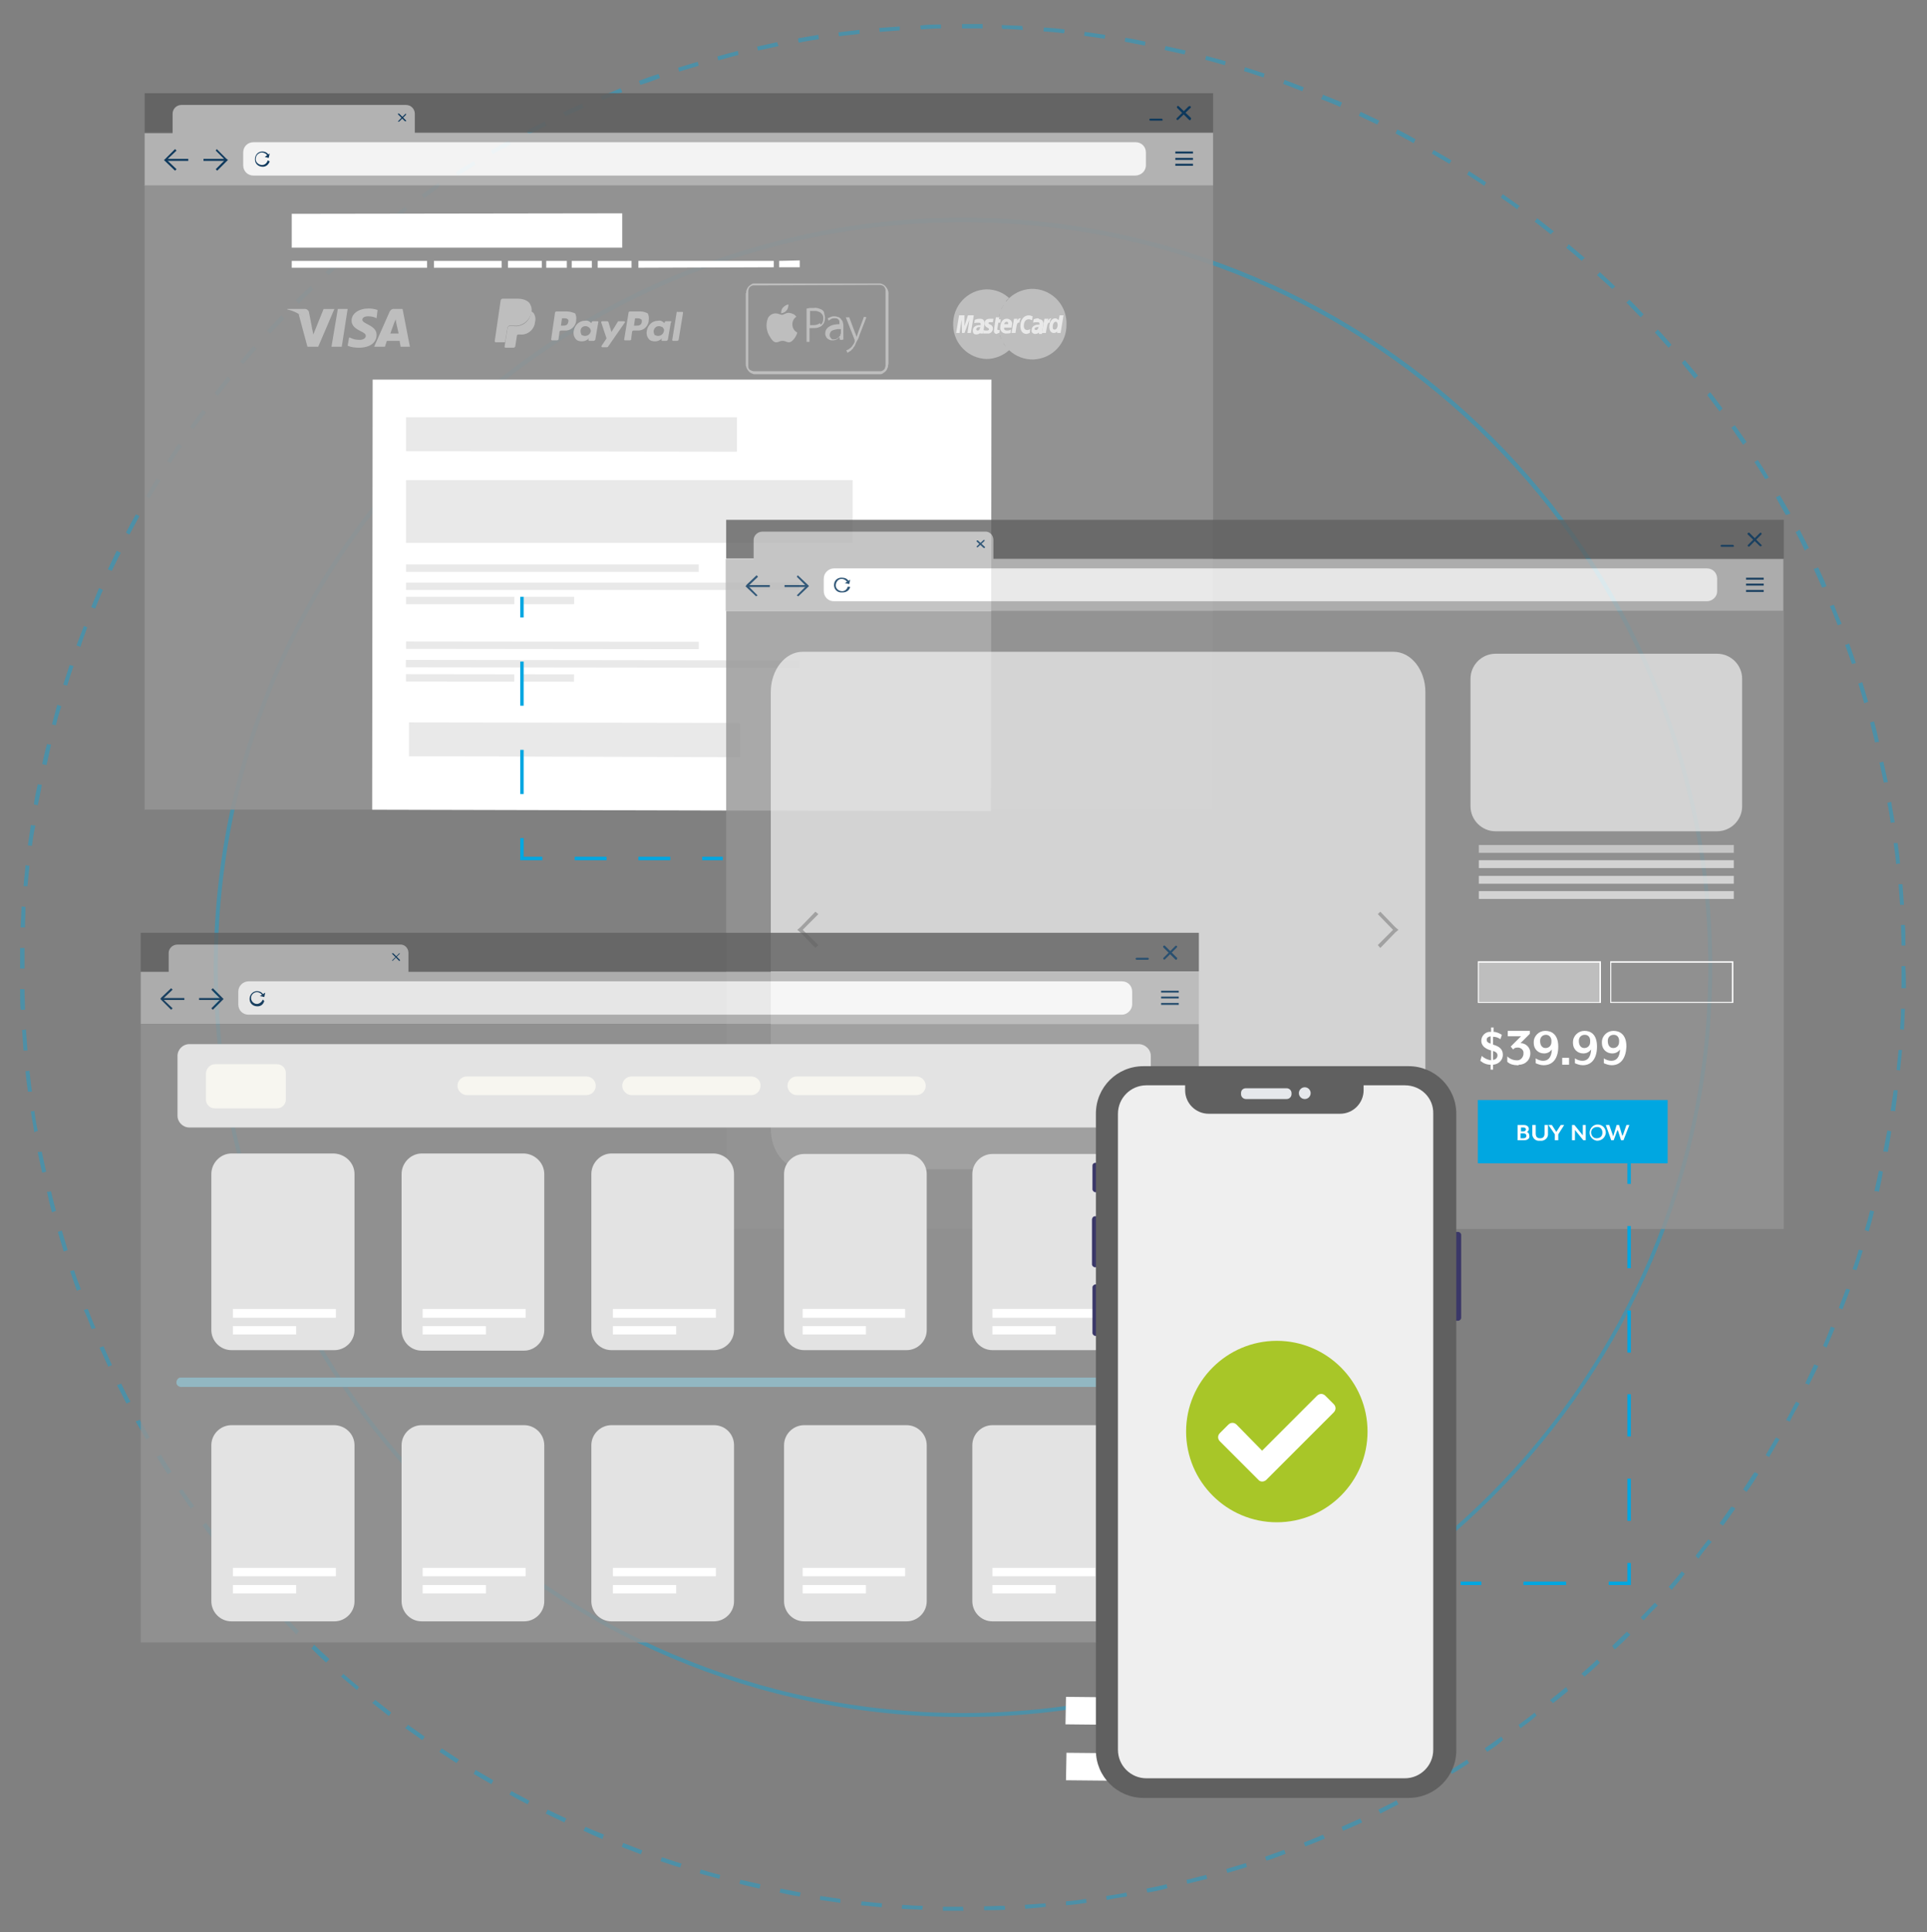 <?xml version="1.0" encoding="UTF-8"?> <!-- Generator: Adobe Illustrator 23.1.1, SVG Export Plug-In . SVG Version: 6.00 Build 0) --> <svg xmlns="http://www.w3.org/2000/svg" xmlns:xlink="http://www.w3.org/1999/xlink" id="Layer_1" x="0px" y="0px" viewBox="0 0 393 394" style="enable-background:new 0 0 393 394;" xml:space="preserve"><rect x="0" y="0" width="393" height="394" fill="#808080" stroke="none"/> <style type="text/css"> .st0{opacity:0.4;fill:#00A7E1;enable-background:new ;} .st1{opacity:0.9;} .st2{fill:#606060;} .st3{fill:#B7B7B7;} .st4{fill:#939393;} .st5{fill:#FFFFFF;} .st6{fill:#003058;} .st7{fill:#BEBEBE;} .st8{fill:#E9E9E9;} .st9{opacity:0.8;} .st10{opacity:0.6;fill:#FFFFFF;enable-background:new ;} .st11{opacity:0.6;fill:#E9E9E9;enable-background:new ;} .st12{fill:#00A7E1;} .st13{opacity:0.6;} .st14{fill:#ACABAB;} .st15{fill:#E3E3E3;} .st16{fill:#F7F6F0;} .st17{fill:#92B7C2;} .st18{fill:#3A3768;} .st19{opacity:0.9;fill:#FFFFFF;enable-background:new ;} .st20{fill:#E6E8EC;} .st21{fill:#A8C628;} </style> <title>digital-river-content-graphics-v1_isolated</title> <g> <path class="st0" d="M196.5,389.6h-0.1c-1.4,0-2.7,0-4.1,0l0,0v-0.8c1.4,0,2.7,0,4.1,0L196.5,389.6L196.5,389.6L196.5,389.6z M200.7,389.5L200.7,389.5v-0.8c1.4,0,2.8-0.1,4.2-0.1v0.4v-0.4l0.1,0.8l0,0C203.5,389.5,202.1,389.5,200.7,389.5L200.7,389.5 L200.7,389.5z M188.1,389.4L188.1,389.4c-1.4-0.1-2.8-0.1-4.2-0.2l0,0l0.1-0.8c1.4,0.1,2.8,0.2,4.2,0.2v0.4v-0.4L188.1,389.4z M204.9,389.4V389V389.4z M209.1,389.2l-0.1-0.8c1.4-0.1,2.8-0.2,4.2-0.3v0.4V388l0.1,0.8l0,0C211.9,389,210.4,389.1,209.1,389.2 L209.1,389.2z M179.8,388.9L179.8,388.9z M179.8,388.9c-1.4-0.1-2.8-0.3-4.2-0.4l0.1-0.8c1.4,0.1,2.8,0.3,4.2,0.4v0.4V388 L179.8,388.9l0.1-0.3L179.8,388.9z M217.4,388.5v-0.8c1.4-0.1,2.8-0.3,4.1-0.5l0.1,0.4l-0.1-0.4l0.1,0.8l0,0 c-1.4,0.2-2.8,0.4-4.2,0.5L217.4,388.5L217.4,388.5z M171.4,388c-1.4-0.2-2.8-0.4-4.2-0.6v-0.2v0.2l0.1-0.8l-0.1,0.7l0.1-0.7 c1.4,0.2,2.8,0.4,4.1,0.6l0,0L171.4,388l0-0.2l0,0L171.4,388z M225.7,387.4l-0.1-0.8c1.4-0.2,2.8-0.4,4.1-0.7l0.2,0.8l-0.1-0.3v0.3 l-0.1-0.4l0.1,0.4C228.5,386.9,227.1,387.1,225.7,387.4L225.7,387.4z M163.1,386.7v-0.2V386.7l0.1-0.4L163.1,386.7 c-1.4-0.2-2.8-0.5-4.1-0.8l0,0l0.2-0.8c1.4,0.3,2.7,0.5,4.1,0.8L163.1,386.7z M234,385.9l-0.2-0.8l0.1,0.4l-0.1-0.4 c1.4-0.3,2.7-0.5,4.1-0.9l0,0l0.2,0.8l-0.1-0.3l0.1,0.3C236.7,385.4,235.4,385.7,234,385.9L234,385.9l0-0.3L234,385.9z M238,384.6 v0.2V384.6z M154.9,385.1L154.9,385.1c-1.4-0.3-2.7-0.6-4.1-1l0.2-0.8c1.4,0.3,2.7,0.6,4.1,0.9l-0.1,0.5l0.1-0.5L154.9,385.1z M242.1,384.1l-0.1-0.8c1.4-0.3,2.7-0.7,4-1l0.1,0.4l-0.1-0.4l0.2,0.8l0,0C244.9,383.4,243.5,383.8,242.1,384.1L242.1,384.1 L242.1,384.1z M146.7,383.1l0.1-0.4L146.7,383.1z M146.7,383.1c-1.4-0.4-2.7-0.7-4-1.1l0.1-0.3l-0.1,0.3l0.2-0.8l-0.1,0.4l0.1-0.4 c1.3,0.4,2.7,0.8,4,1.1l-0.1,0.4l0.1-0.4L146.7,383.1l0.1-0.2L146.7,383.1z M250.3,381.9l-0.2-0.8l0,0c1.3-0.4,2.7-0.8,4-1.2 l0.1,0.4l-0.1-0.4l0.2,0.8l0,0C253,381.1,251.7,381.5,250.3,381.9L250.3,381.9L250.3,381.9z M138.7,380.8l0.1-0.3L138.7,380.8 l0.1-0.4L138.7,380.8c-1.4-0.4-2.7-0.9-4-1.3l0,0l0.3-0.8l0,0c1.3,0.4,2.6,0.9,4,1.3L138.7,380.8z M258.3,379.4l-0.3-0.8 L258.3,379.4z M258.3,379.4l-0.3-0.8c1.3-0.5,2.6-0.9,3.9-1.4l0.3,0.8l0,0C260.9,378.5,259.6,379,258.3,379.4L258.3,379.4z M130.7,378.1L130.7,378.1c-1.3-0.5-2.6-1-3.9-1.5l0,0l0.3-0.8l-0.1,0.3l0.1-0.3c1.3,0.5,2.6,1,3.9,1.5l-0.1,0.4l0.1-0.4 L130.7,378.1z M266.2,376.5l-0.3-0.8L266.2,376.5z M266.2,376.5l-0.3-0.8c1.3-0.5,2.6-1,3.9-1.6l0.2,0.4l-0.1-0.4l0.3,0.8l0,0l0,0 C268.8,375.5,267.5,376,266.2,376.5L266.2,376.5z M122.9,375l0.1-0.4L122.9,375z M122.9,375c-1.3-0.5-2.6-1.1-3.9-1.7l0.2-0.4l0,0 l0.2-0.4c1.3,0.6,2.6,1.1,3.8,1.6l-0.2,0.4l0.1-0.4L122.9,375l0.1-0.3L122.9,375z M273.9,373.3l-0.3-0.8c1.3-0.6,2.5-1.1,3.8-1.7 l0.4,0.8l0,0l-0.2-0.4l0.2,0.4C276.5,372.2,275.2,372.8,273.9,373.3L273.9,373.3L273.9,373.3z M115.1,371.6 c-1.3-0.6-2.5-1.2-3.8-1.8l0.4-0.8c1.2,0.6,2.5,1.2,3.8,1.8l-0.2,0.4l0.2-0.4L115.1,371.6z M111.3,369.8L111.3,369.8l0.4-0.8 L111.3,369.8z M281.5,369.8l-0.4-0.8l0.3,0.6l-0.3-0.6c1.2-0.6,2.5-1.2,3.7-1.9l0.2,0.4l-0.2-0.4l0.4,0.8l0,0 C284,368.5,282.7,369.2,281.5,369.8L281.5,369.8z M107.6,367.9L107.6,367.9l0.2-0.4L107.6,367.9c-1.2-0.6-2.5-1.3-3.7-2l0,0 l0.4-0.7c1.2,0.7,2.5,1.3,3.7,2L107.6,367.9z M288.9,365.9l-0.2-0.4l0,0l-0.2-0.4c1.2-0.7,2.4-1.4,3.6-2l0.2,0.4l-0.2-0.4l0.4,0.7 l-0.1-0.2l0.1,0.2C291.3,364.6,290.1,365.2,288.9,365.9L288.9,365.9z M100.2,363.8L100.2,363.8L100.2,363.8 c-1.2-0.7-2.4-1.4-3.6-2.1l0.2-0.4l0,0l0.2-0.4c1.2,0.7,2.4,1.4,3.6,2.1l-0.2,0.4l0.2-0.3L100.2,363.8z M292.6,363.8l-0.2-0.4 L292.6,363.8z M296.1,361.7l-0.4-0.7c1.2-0.7,2.4-1.5,3.5-2.2l0.2,0.4l-0.2-0.4l0.4,0.7l0,0C298.5,360.2,297.4,361,296.1,361.7 L296.1,361.7L296.1,361.7z M93.1,359.5l0.2-0.4L93.1,359.5z M93.1,359.5c-1.2-0.8-2.3-1.5-3.5-2.3l0,0l0,0l0.5-0.7 c1.2,0.8,2.3,1.5,3.5,2.3l-0.2,0.4l0.2-0.4L93.1,359.5z M303.3,357.2l-0.5-0.7l0.2,0.3l-0.2-0.3c1.1-0.8,2.3-1.6,3.4-2.4l0.2,0.3 l-0.3-0.3l0.5,0.6l0,0C305.6,355.7,304.4,356.5,303.3,357.2l-0.2-0.3L303.3,357.2L303.3,357.2l-0.1-0.2L303.3,357.2z M86.1,354.8 L86.1,354.8c-1.1-0.8-2.3-1.6-3.4-2.4l0,0h-0.1L83,352l0.2-0.3c1.1,0.8,2.3,1.6,3.4,2.4l-0.2,0.4l0.3-0.3L86.1,354.8z M306.7,354.8 l-0.3-0.3L306.7,354.8z M310.1,352.4l-0.2-0.3l0,0l-0.2-0.4c1.1-0.8,2.2-1.6,3.3-2.5l0.2,0.3l-0.3-0.3l0.5,0.6l-0.2-0.2l0.2,0.2 C312.3,350.8,311.2,351.6,310.1,352.4z M313.5,349.9l-0.3-0.3L313.5,349.9z M79.3,349.9L79.3,349.9L79.3,349.9 c-1.1-0.9-2.2-1.7-3.3-2.6l0,0l-0.1-0.1l0.4-0.3l0,0l0,0l0.3-0.2l-0.3,0.2l0.2-0.3c1.1,0.9,2.2,1.7,3.3,2.6l-0.3,0.3l0.3-0.3 L79.3,349.9z M316.7,347.3l-0.2-0.3l-0.4-0.3l0.1-0.1l0,0c1.1-0.9,2.2-1.8,3.2-2.6l0,0l0,0l0.2,0.4l0.3,0.3l-0.3-0.2l0.2,0.3 C318.8,345.6,317.8,346.5,316.7,347.3l-0.3-0.3L316.7,347.3z M319.7,344.3L319.7,344.3L319.7,344.3z M76.2,346.9l0.2-0.3 L76.2,346.9z M72.8,344.6L72.8,344.6L72.8,344.6c-1.1-0.9-2.1-1.8-3.2-2.7l0,0l-0.1,0l0.3-0.3l0.2-0.3l-0.2,0.3l0,0l0.2-0.3 l3.2,2.7l-0.2,0.3l0.3-0.2l-0.3,0.2L72.8,344.6z M69.9,341.5L69.9,341.5L69.9,341.5z M323.1,341.9l-0.2-0.3l-0.4-0.3l0.1-0.1l0,0 c1-0.9,2.1-1.8,3.1-2.8l0,0l0.6,0.6l-0.1-0.2l0.1,0.2C325.2,340.1,324.2,341,323.1,341.9l-0.2-0.3L323.1,341.9z M322.9,341.6 L322.9,341.6z M66.5,339L66.5,339c-1-0.9-2-1.9-3-2.9l0.3-0.3l-0.3,0.2l0.3-0.2l0.2-0.4l0.1,0l0,0c1,1,2,1.9,3.1,2.9l-0.3,0.3 l0.3-0.3L66.5,339z M329.3,336.3l-0.3-0.4l0,0l0,0l-0.2-0.3l0.2,0.3l-0.2-0.3c1-1,2-1.9,3-2.9l0.3,0.3l0,0l0,0l0.4,0.3l0,0l0,0 c-1,1-2,2-3,2.9l0,0L329.3,336.3z M329,336l-0.3-0.3L329,336z M60.5,333.3l0.2-0.3L60.5,333.3c-1-1-2-2-3-3.1l0.3-0.3l0,0l0.3-0.3 c1,1,1.9,2,2.9,3l0,0l0,0l-0.3,0.3L60.5,333.3z M60.7,332.9L60.7,332.9L60.7,332.9z M335.2,330.4l-0.6-0.6c1-1,1.9-2,2.9-3l0.3,0.3 l-0.3-0.3l0.6,0.6l0,0l0,0C337.2,328.2,336.2,329.3,335.2,330.4L335.2,330.4L335.2,330.4z M54.6,327.2l0.3-0.3L54.6,327.2z M54.6,327.2c-1-1-1.9-2.1-2.8-3.1l0.3-0.3l0,0l0.3-0.3c0.9,1,1.8,2.1,2.8,3.1l-0.3,0.3l0.3-0.3L54.6,327.2l0.2-0.2L54.6,327.2z M340.9,324.2l-0.3-0.4l-0.3-0.2c0.9-1,1.8-2.1,2.7-3.2l0.3,0.3l-0.3-0.3l0.6,0.5l0,0C342.8,322,341.9,323.1,340.9,324.2 L340.9,324.2L340.9,324.2z M49.1,320.9l0.3-0.3L49.1,320.9z M49.1,320.9c-0.9-1.1-1.8-2.1-2.7-3.2l0,0l0,0l0.7-0.5 c0.9,1.1,1.8,2.2,2.7,3.2l-0.3,0.3l0.3-0.3L49.1,320.9z M346.4,317.8l-0.7-0.5l0.4,0.2l-0.3-0.3c0.9-1.1,1.7-2.2,2.6-3.3l0.7,0.5 l-0.2-0.2l0.2,0.2l-0.3-0.3l0.3,0.3C348.1,315.5,347.2,316.6,346.4,317.8L346.4,317.8z M43.8,314.4L43.8,314.4 c-0.8-1.1-1.7-2.2-2.5-3.4l0,0l0,0l0.7-0.5c0.8,1.1,1.7,2.2,2.5,3.3l-0.3,0.3l0.4-0.2L43.8,314.4z M351.4,311.1l-0.7-0.5l0.4,0.3 l-0.4-0.3c0.8-1.1,1.6-2.3,2.4-3.4l0.4,0.2l-0.3-0.3l0.7,0.5l0,0C353.1,308.8,352.3,309.9,351.4,311.1l-0.2-0.2L351.4,311.1z M38.9,307.6l0.2-0.2L38.9,307.6c-0.8-1.2-1.6-2.3-2.4-3.5l0.2-0.2l-0.3,0.2l0.7-0.5l-0.3,0.3l0.4-0.2c0.8,1.2,1.6,2.3,2.4,3.4 L38.9,307.6z M39.2,307.3l-0.3,0.2L39.2,307.3z M356.2,304.2l-0.7-0.5c0.8-1.2,1.5-2.3,2.3-3.5l0.4,0.2l-0.3-0.3l0.7,0.5l0,0 C357.8,301.9,357.1,303,356.2,304.2L356.2,304.2L356.2,304.2z M34.2,300.6L34.2,300.6L34.2,300.6c-0.8-1.2-1.5-2.4-2.2-3.5l0,0V297 l0.5-0.2l0.3-0.2c0.7,1.2,1.5,2.4,2.2,3.5l-0.4,0.2l0.4-0.2L34.2,300.6z M360.8,297.1l-0.7-0.4c0.7-1.2,1.4-2.4,2.1-3.6l0,0l0,0 l0.4,0.2l0.4,0.1l-0.4-0.1l0.3,0.2l0,0C362.2,294.7,361.5,295.9,360.8,297.1L360.8,297.1z M362.6,293.3l0.1,0.1L362.6,293.3z M29.8,293.5L29.8,293.5L29.8,293.5c-0.7-1.2-1.4-2.4-2.1-3.6l0,0v-0.1l0.4-0.1l0.4-0.2l-0.3,0.2l0,0l0.3-0.2 c0.7,1.2,1.4,2.4,2,3.6l-0.4,0.2l0,0L29.8,293.5z M28.2,289.6L28.2,289.6L28.2,289.6L28.2,289.6z M365,289.9l-0.3-0.2l-0.4-0.1 v-0.1l0,0c0.7-1.2,1.3-2.5,2-3.7l0,0v0l0.4,0.2l0.4,0.1l-0.4-0.1l0.3,0.2C366.3,287.4,365.6,288.6,365,289.9l-0.4-0.2L365,289.9z M366.6,285.9L366.6,285.9L366.6,285.9z M25.8,286.2L25.8,286.2L25.8,286.2c-0.6-1.2-1.3-2.5-1.9-3.7l0,0v-0.1l0.4-0.1l0.4-0.2 l-0.3,0.2l0.3-0.2c0.6,1.2,1.2,2.5,1.9,3.7l-0.4,0.2l0,0L25.8,286.2z M24.3,282.2L24.3,282.2L24.3,282.2L24.3,282.2z M368.9,282.4 l-0.3-0.2l-0.4-0.1V282l0,0c0.6-1.3,1.2-2.5,1.8-3.8l0.4,0.2l-0.4-0.2l0.8,0.3v0.1l0,0C370.2,279.8,369.6,281.1,368.9,282.4 l-0.3-0.2L368.9,282.4z M22.1,278.7l0.3-0.2L22.1,278.7c-0.6-1.3-1.2-2.6-1.8-3.9l0.8-0.3c0.6,1.3,1.1,2.5,1.7,3.8l0,0v0.1 l-0.4,0.1L22.1,278.7z M22.5,278.5L22.5,278.5L22.5,278.5z M372.5,274.8l-0.7-0.4c0.6-1.3,1.1-2.6,1.6-3.9l0.4,0.2l-0.4-0.2 l0.8,0.3l0,0l0,0C373.6,272.2,373.1,273.5,372.5,274.8L372.5,274.8L372.5,274.8z M18.7,271l0.4-0.2L18.7,271z M18.7,271 c-0.5-1.3-1-2.6-1.6-3.9l0.4-0.1l0,0l0.4-0.1c0.5,1.3,1,2.6,1.6,3.9l-0.4,0.2l0.4-0.2L18.7,271l0.3-0.1L18.7,271z M375.7,267 l-0.4-0.2l-0.3-0.1c0.5-1.3,1-2.6,1.5-3.9l0.4,0.1l-0.4-0.2l0.8,0.3l0,0c-0.5,1.3-1,2.6-1.5,3.9l0,0L375.7,267z M15.7,263.2 l0.4-0.2L15.7,263.2z M15.7,263.2c-0.5-1.3-0.9-2.6-1.4-4l0.2,0l-0.2,0l0,0l0.8-0.2c0.4,1.3,0.9,2.6,1.4,3.9l-0.4,0.1l0.4-0.2 L15.7,263.2L15.7,263.2L15.7,263.2z M378.6,259l-0.8-0.2l0.4,0.1l-0.4-0.1c0.5-1.3,0.9-2.6,1.3-4l0.4,0.1l-0.4-0.1l0.8,0.2l0,0 C379.5,256.3,379.1,257.7,378.6,259l-0.4-0.2L378.6,259L378.6,259z M13,255.2L13,255.2c-0.4-1.3-0.8-2.7-1.2-4l0.4-0.1l-0.4,0.1 l0.4-0.1l-0.4,0.1l0.8-0.3l-0.4,0.1l0.4-0.1c0.4,1.3,0.8,2.7,1.2,4L13,255.2z M13.1,255.2L13.1,255.2l0.3-0.1L13.1,255.2z M381.1,251.1l-0.8-0.3c0.4-1.3,0.8-2.7,1.1-4l0.4,0.1l-0.4-0.1l0.8,0.2l0,0C381.9,248.4,381.5,249.8,381.1,251.1L381.1,251.1 L381.1,251.1z M10.6,247.2l0.4-0.1L10.6,247.2l0.3-0.1L10.6,247.2c-0.4-1.4-0.7-2.7-1-4.1l0,0V243H10l0.4-0.1L10,243l0,0l0.4-0.1 c0.3,1.4,0.7,2.7,1,4L10.6,247.2z M10,243L10,243z M383.2,243l-0.4-0.1h-0.5v-0.1l0,0c0.3-1.4,0.6-2.7,0.9-4.1l0,0l0,0l0.4,0.1l0,0 l0.4,0.1C383.8,240.3,383.5,241.6,383.2,243l-0.4-0.1L383.2,243z M383.8,238.8h0.1H383.8z M8.6,239.1L8.6,239.1L8.6,239.1 c-0.3-1.4-0.6-2.7-0.9-4.1l0,0v-0.1h0.4l0.4-0.1l-0.4,0.1l0,0l0.4-0.1c0.3,1.4,0.6,2.7,0.9,4.1L9.1,239l0,0L8.6,239.1z M9,239 L9,239z M8.2,234.9L8.2,234.9z M385,234.9l-0.4-0.1h-0.5v-0.1l0,0c0.3-1.4,0.5-2.7,0.8-4.1l0,0v-0.1l0.4,0.1l0,0l0.4,0.1 C385.5,232.1,385.3,233.5,385,234.9l-0.4-0.1L385,234.9z M385.4,230.7L385.4,230.7L385.4,230.7z M7,230.9L7,230.9L7,230.9 c-0.2-1.4-0.5-2.8-0.7-4.2l0,0v-0.1h0.4l0.4-0.1l-0.4,0.1l0,0l0.3-0.1c0.2,1.4,0.4,2.8,0.7,4.1l-0.4,0.1l0,0L7,230.9z M6.8,226.6 L6.8,226.6z M386.5,226.6l-0.4-0.1h-0.5v-0.1l0,0c0.2-1.4,0.4-2.8,0.6-4.1h0.4h0.4v0.1l0,0C386.9,223.8,386.7,225.1,386.5,226.6 l-0.4-0.1L386.5,226.6z M386.1,226.5L386.1,226.5z M5.7,222.6l0.4-0.1L5.7,222.6c-0.2-1.5-0.4-2.9-0.5-4.2h0.4l0,0l0.4-0.1v0.1l0,0 c0.2,1.4,0.3,2.8,0.5,4.1l0,0v0.1H6.1L5.7,222.6z M6.1,222.5L6.1,222.5z M387.6,218.3l-0.4-0.1l0,0h-0.4c0.1-1.4,0.3-2.8,0.4-4.1 h0.4h0.3l0,0l0,0c-0.1,1.4-0.3,2.8-0.4,4.2l0,0L387.6,218.3z M387.2,218.2L387.2,218.2z M4.8,214.3l0.4-0.1H4.8 c-0.1-1.4-0.2-2.8-0.3-4.2h0.4l0,0l0.4-0.1v0.1l0,0l0,0l0,0c0.1,1.4,0.2,2.8,0.3,4.1l0,0v0.1H5.2L4.8,214.3z M5.2,214.1L5.2,214.1z M388.3,210l-0.4-0.1l0,0h-0.4c0.1-1.4,0.2-2.8,0.2-4.2h0.4h0.4c-0.1,1.4-0.1,2.8-0.2,4.2l0,0L388.3,210z M387.9,209.9L387.9,209.9 z M4.2,205.9L4.2,205.9c-0.1-1.4-0.1-2.8-0.1-4.2h0.8H5c0,1.4,0.1,2.8,0.1,4.2H4.7L4.2,205.9L4.2,205.9z M388.7,201.5h-0.3h-0.6 c0-1.4,0-2.8,0-4.2V197h0.8v0.4C388.7,198.7,388.7,200.1,388.7,201.5L388.7,201.5z M4.1,197.5v-0.2c0-1.3,0-2.7,0-4H5 c0,1.3,0,2.7,0,4v0.2L4.1,197.5z M388.7,197L388.7,197z M387.8,192.8L387.8,192.8c0-1.4-0.1-2.8-0.1-4.2h0.4h-0.4h0.8l0,0 c0.1,1.4,0.1,2.8,0.1,4.2L387.8,192.8L387.8,192.8L387.8,192.8z M5.1,189.1H4.7H4.2c0.1-1.4,0.1-2.8,0.2-4.2l0,0v-0.1l0.4,0.1l0,0 l0.4,0.1l-0.4-0.1h0.4C5.2,186.3,5.1,187.7,5.1,189.1z M4.9,184.9L4.9,184.9z M387.5,184.5v-0.1l0,0l0,0l0,0 c-0.1-1.4-0.2-2.8-0.3-4.1l0,0l0,0h0.4l0.4-0.1l-0.4,0.1h0.4c0.1,1.4,0.2,2.8,0.3,4.2h-0.4l0,0L387.5,184.5z M387.6,180.2 L387.6,180.2z M5.6,180.7H5.2H4.8l0,0l0,0c0.1-1.4,0.3-2.8,0.4-4.2l0,0v-0.1l0.4,0.1l0,0l0.3,0.1l-0.3-0.1H6 C5.9,178,5.7,179.4,5.6,180.7L5.6,180.7z M5.6,176.5L5.6,176.5z M386.7,176.2L386.7,176.2L386.7,176.2c-0.1-1.5-0.3-2.9-0.5-4.2 l0,0v-0.1h0.4l0.4-0.1l-0.4,0.1h0.4c0.2,1.4,0.4,2.8,0.5,4.2h-0.4l0,0L386.7,176.2z M386.6,171.9L386.6,171.9z M6.5,172.5l-0.4-0.1 H5.7v-0.1l0,0c0.2-1.4,0.4-2.8,0.6-4.1l0.4,0.1l-0.4-0.1l0.4,0.1h0.5v0.1l0,0C6.9,169.7,6.7,171.1,6.5,172.5l-0.3-0.1L6.5,172.5z M6.6,168.2L6.6,168.2z M385.6,167.8l0.4-0.1L385.6,167.8z M385.6,167.8c-0.2-1.4-0.4-2.8-0.7-4.1l0.4-0.1l0,0l0.4-0.1l0,0l0,0 c0.2,1.4,0.5,2.8,0.7,4.1l0,0v0.1H386L385.6,167.8z M7.7,164.2l-0.4-0.1l0,0L6.9,164c0.2-1.4,0.5-2.8,0.8-4.1l0.4,0.1l-0.4-0.1 l0.4,0.1h0.4v0.1l0,0C8.3,161.4,8,162.8,7.7,164.2L7.7,164.2L7.7,164.2z M7.3,164.1L7.3,164.1z M384.2,159.6l0.4-0.1L384.2,159.6z M384.2,159.6c-0.3-1.4-0.6-2.7-0.9-4.1l0.4-0.1l0,0l0.4-0.1l0,0l0,0c0.3,1.4,0.6,2.7,0.9,4.1l0,0v0.1h-0.5L384.2,159.6z M9.4,156 L9,155.9l0,0l-0.4-0.1c0.3-1.4,0.6-2.7,1-4.1l0.4,0.1l-0.4-0.1l0.4,0.1h0.4v0.1l0,0c-0.3,1.4-0.6,2.7-0.9,4.1l0,0L9.4,156z M8.9,155.9L8.9,155.9L8.9,155.9L8.9,155.9z M382.4,151.4l0.4-0.1L382.4,151.4z M382.4,151.4c-0.3-1.4-0.7-2.7-1-4.1l0.8-0.2 l-0.4,0.1l0.4-0.1l-0.3,0.1l0.3-0.1c0.4,1.4,0.7,2.7,1,4.1l0,0v0.1h-0.5l0,0l0,0l0,0L382.4,151.4z M11.4,147.9l-0.8-0.2l0,0 c0.4-1.4,0.7-2.7,1.1-4l0,0l0,0l0.8,0.3C12.1,145.2,11.7,146.6,11.4,147.9l-0.4-0.1L11.4,147.9z M380.2,143.4l0.4-0.1L380.2,143.4 c-0.4-1.4-0.8-2.7-1.2-4l0.4-0.1l-0.4,0.1l0.8-0.3l0,0c0.4,1.3,0.8,2.7,1.2,4l-0.4,0.1l0.4-0.1l-0.4,0.1l0.4-0.1L380.2,143.4z M13.7,139.8l-0.8-0.2l0,0c0.4-1.3,0.9-2.7,1.3-4l0.4,0.1l-0.4-0.1l0,0l0.8,0.2l-0.4-0.1l0.4,0.1C14.5,137.2,14.1,138.5,13.7,139.8 l-0.4-0.1L13.7,139.8z M377.7,135.4L377.7,135.4L377.7,135.4c-0.5-1.3-0.9-2.6-1.4-3.9l0.4-0.1l-0.4,0.2l0.8-0.4 c0.5,1.3,0.9,2.6,1.4,4h-0.1h0.1l0,0L377.7,135.4z M16.4,131.9l-0.8-0.3l0.3,0.1l-0.3-0.1c0.5-1.3,1-2.6,1.5-3.9l0,0v-0.1l0.4,0.2 l0.3,0.1C17.3,129.3,16.8,130.6,16.4,131.9z M376.7,131.3l0.4-0.2L376.7,131.3z M377,131.2L377,131.2L377,131.2L377,131.2z M374.8,127.5c-0.5-1.3-1-2.6-1.6-3.9l0.4-0.2l-0.4,0.2l0.8-0.3l-0.3,0.1l0.3-0.1c0.5,1.3,1,2.6,1.6,3.9L374.8,127.5z M19.4,124.1 l-0.8-0.3l0,0l0,0c0.5-1.3,1.1-2.6,1.6-3.9l0,0l0,0l0.8,0.4C20.4,121.6,19.9,122.9,19.4,124.1L19,124L19.4,124.1z M373.6,123.5 l0.4-0.2L373.6,123.5z M371.6,119.8c-0.6-1.3-1.1-2.5-1.7-3.8l0,0l0,0l0.4-0.1l0.4-0.2l-0.3,0.2l0.4-0.2c0.6,1.3,1.2,2.5,1.7,3.8 l-0.4,0.2l0,0L371.6,119.8z M370.3,115.8L370.3,115.8L370.3,115.8L370.3,115.8z M22.8,116.4l-0.8-0.3l0,0l0,0 c0.6-1.3,1.2-2.5,1.8-3.8l0.4,0.2l-0.3-0.2l0.3,0.2l0.4,0.2v0.1l0,0C24,113.9,23.4,115.2,22.8,116.4l-0.4-0.2L22.8,116.4z M24.2,112.4L24.2,112.4z M368.1,112.3l0.3-0.2l0,0L368.1,112.3c-0.6-1.3-1.2-2.5-1.9-3.8l0.4-0.2l0,0l0.4-0.3l0,0l0,0 c0.6,1.2,1.3,2.5,1.9,3.7l0,0v0.1l-0.4,0.1L368.1,112.3z M368.5,112.1L368.5,112.1L368.5,112.1z M26.4,109l-0.4-0.2l-0.4-0.1 l0.4,0.1l-0.3-0.2c0.6-1.2,1.3-2.5,2-3.7L28,105l-0.3-0.2L28,105l0.4,0.2v0.1l0,0C27.8,106.4,27.1,107.7,26.4,109L26.4,109 L26.4,109z M26.1,108.7L26.1,108.7L26.1,108.7L26.1,108.7z M364.2,105l0.4-0.2L364.2,105z M364.2,105c-0.7-1.2-1.4-2.4-2-3.6 l0.4-0.2l0,0l0.4-0.2l0,0l0,0c0.7,1.2,1.4,2.4,2.1,3.6l0,0v0.1l-0.4,0.2l0,0h0L364.2,105l0.3-0.2L364.2,105z M30.5,101.6l-0.4-0.2 l-0.4-0.1l0.4,0.1l-0.3-0.2c0.7-1.2,1.4-2.4,2.1-3.6l0.4,0.2l0,0l0.4,0.2C31.9,99.2,31.2,100.4,30.5,101.6L30.5,101.6L30.5,101.6z M30.1,101.3L30.1,101.3l-0.1-0.1L30.1,101.3z M360,97.7c-0.7-1.2-1.5-2.4-2.2-3.5l0.4-0.2l-0.4,0.2l0.7-0.4l0,0 c0.8,1.2,1.5,2.3,2.2,3.5l0,0v0.1l-0.4,0.2L360,97.7z M34.8,94.4l-0.3-0.2L34.8,94.4L34.1,94c0.8-1.2,1.5-2.4,2.3-3.5l0,0l0,0 l0.7,0.5C36.3,92.1,35.6,93.2,34.8,94.4z M34.5,94.2L34.1,94L34.5,94.2z M355.5,90.7l0.3-0.3L355.5,90.7c-0.8-1.2-1.6-2.3-2.4-3.5 l0.7-0.5l-0.2,0.2l0.2-0.2l0,0c0.8,1.1,1.6,2.3,2.4,3.4l-0.2,0.1l0.2-0.1L355.5,90.7z M353.5,86.9L353.5,86.9l0.2-0.1L353.5,86.9z M39.4,87.5L38.8,87l0,0c0.8-1.1,1.6-2.3,2.5-3.4l0.2,0.2l-0.2-0.2l0.7,0.5l-0.4-0.3l0.4,0.3C41.1,85.2,40.3,86.3,39.4,87.5 l-0.3-0.2L39.4,87.5z M350.7,83.9L350.7,83.9c-0.8-1.1-1.7-2.2-2.5-3.3l0.3-0.3l-0.4,0.2l0.7-0.5l0,0l0,0c0.9,1.1,1.7,2.2,2.5,3.3 l0,0l0,0L350.7,83.9z M44.4,80.7l-0.7-0.5l0.3,0.2l-0.2-0.2l0.3,0.2l-0.3-0.3c0.8-1.1,1.7-2.2,2.6-3.3l0.7,0.5l-0.4-0.2l0.3,0.3 C46.1,78.5,45.3,79.6,44.4,80.7z M345.6,77.2c-0.9-1.1-1.8-2.2-2.6-3.2l0.3-0.3L343,74l0.6-0.6l0,0c0.9,1.1,1.8,2.1,2.7,3.2l0,0 l0,0L345.6,77.2z M49.6,74.2L49,73.7l0,0c0.9-1.1,1.8-2.1,2.7-3.2l0,0l0,0l0.3,0.4l0.3,0.2C51.4,72.1,50.5,73.2,49.6,74.2L49.3,74 L49.6,74.2z M343.3,73.8l0.3-0.3L343.3,73.8z M340.3,70.9c-0.9-1-1.9-2.1-2.8-3.1l0.3-0.3l-0.3,0.3l0.6-0.6l-0.2,0.2l0.2-0.2 c1,1,1.9,2.1,2.8,3.1L340.3,70.9z M55.1,68l-0.6-0.6l0,0l0,0c0.9-1,1.9-2,2.9-3.1l0,0l0,0L58,65C57,66,56.1,67,55.1,68l-0.3-0.2 L55.1,68z M337.8,67.5l0.3-0.3L337.8,67.5z M334.6,64.7c-1-1-1.9-2-2.9-3l0,0l0,0l0.3-0.3l0.2-0.3l-0.2,0.3l0.3-0.3c1,1,2,2,2.9,3 L334.6,64.7z M332,61.4L332,61.4L332,61.4L332,61.4z M60.9,61.9l-0.2-0.3l-0.4-0.3l0,0l0,0c1-1,2-2,3-2.9l0,0l0.1-0.1l0.2,0.4l0,0 l0,0l0.2,0.3l-0.2-0.3l0.3,0.3C62.9,60,61.9,60.9,60.9,61.9l-0.3-0.3L60.9,61.9z M60.7,61.6L60.7,61.6z M64,58.9l-0.3-0.3L64,58.9z M328.8,58.9L328.8,58.9L328.8,58.9c-1.1-1-2.1-1.9-3.1-2.8l0.3-0.3l-0.3,0.3l0.6-0.6l0,0c1,0.9,2,1.9,3.1,2.9l-0.3,0.3l0.3-0.2 l-0.3,0.2L328.8,58.9z M67,56.1l-0.6-0.6l0.1,0.2l-0.1-0.2c1-0.9,2.1-1.9,3.1-2.8l0.3,0.3l-0.2-0.3l0.2,0.3l0.3,0.3l-0.1,0.1l0,0 C69,54.2,68,55.2,67,56.1z M322.6,53.2l0.2-0.3L322.6,53.2z M322.6,53.2c-1-0.9-2.1-1.8-3.2-2.7l0.3-0.3l0,0l0.2-0.4h0l0,0 c1.1,0.9,2.1,1.8,3.2,2.7l0,0l0.1,0.1l-0.4,0.3l0,0l0,0l-0.3,0.2l0.3-0.2L322.6,53.2z M73.2,50.6L73,50.3L72.7,50l0.3,0.2l-0.2-0.3 c1.1-0.9,2.2-1.8,3.2-2.7l0.2,0.3L76,47.3l0.2,0.3l0.3,0.3l-0.1,0.1l0,0C75.4,48.8,74.3,49.7,73.2,50.6L73.2,50.6L73.2,50.6z M73,50.3L73,50.3L73,50.3L73,50.3z M76.3,47.6L76.3,47.6z M316.3,47.8l0.2-0.3L316.3,47.8z M316.3,47.8c-1.1-0.9-2.2-1.7-3.3-2.6 l0.3-0.3l-0.3,0.3l0.5-0.7l0,0l0,0c1.1,0.9,2.2,1.7,3.3,2.6l0,0l0.1,0.1l-0.4,0.3l0,0l0,0L316.3,47.8l0.2-0.3L316.3,47.8z M79.8,45.4L79.5,45L79.8,45.4l-0.5-0.7l0.2,0.2l-0.2-0.2c1.1-0.8,2.2-1.7,3.3-2.5l0.2,0.3l0,0l0.2,0.3 C82,43.7,80.8,44.5,79.8,45.4z M79.5,45l-0.3-0.3L79.5,45z M309.5,42.7c-1.1-0.8-2.2-1.6-3.4-2.4l0.2-0.3l-0.3,0.3l0.5-0.7l0,0 c1.1,0.8,2.3,1.6,3.4,2.4l0,0h0.1l-0.4,0.3L309.5,42.7z M86.5,40.4l-0.2-0.3L86.5,40.4L86,39.7l0,0l0,0c1.1-0.8,2.3-1.6,3.4-2.4 l0.2,0.3l-0.1-0.1l0,0l-0.2-0.3l0.5,0.7l-0.3-0.3l0.2,0.3C88.8,38.8,87.6,39.6,86.5,40.4L86.5,40.4z M86.2,40.1l-0.3-0.3L86.2,40.1 z M302.7,37.9c-1.1-0.8-2.3-1.5-3.5-2.3l0.2-0.4l-0.2,0.4l0.4-0.7c1.2,0.8,2.4,1.5,3.5,2.3l0,0L302.7,37.9z M93.4,35.8l-0.4-0.7 l0,0c1.2-0.8,2.4-1.5,3.6-2.2l0,0l0,0l0.4,0.7C95.7,34.3,94.5,35.1,93.4,35.8l-0.2-0.3L93.4,35.8z M299.4,35.3l0.2-0.4L299.4,35.3z M295.6,33.4c-1.2-0.7-2.4-1.4-3.6-2.1l0.2-0.4l-0.2,0.4l0.4-0.7l0,0l0,0c1.2,0.7,2.4,1.4,3.6,2.1l-0.2,0.4l0,0L295.6,33.4z M100.5,31.4l-0.2-0.4L100.5,31.4L100.5,31.4z M100.5,31.4l-0.4-0.7l0.1,0.3l-0.1-0.3c1.2-0.7,2.4-1.4,3.6-2L104,29l0,0l0.2,0.4 C102.9,30.1,101.7,30.7,100.5,31.4L100.5,31.4z M100.3,31.1l-0.2-0.4L100.3,31.1z M288.3,29.2c-1.2-0.7-2.4-1.3-3.7-2l0.4-0.8l0,0 l-0.2,0.4l0.2-0.4c1.2,0.6,2.5,1.3,3.7,2l0,0l0,0L288.3,29.2z M107.8,27.4l-0.4-0.7l0,0c1.2-0.6,2.5-1.3,3.7-1.9l0,0l0.4,0.8 l-0.4-0.7l0.3,0.7C110.3,26.2,109,26.8,107.8,27.4l-0.2-0.3L107.8,27.4z M280.9,25.4l0.4-0.8l0,0L280.9,25.4z M280.9,25.4 c-1.3-0.6-2.5-1.2-3.8-1.8l0.2-0.4l-0.2,0.4l0.4-0.8l0,0c1.3,0.6,2.5,1.2,3.8,1.8L280.9,25.4z M115.3,23.7l-0.4-0.8l0,0l0.2,0.4 l-0.2-0.4c1.3-0.6,2.5-1.2,3.8-1.7l0,0l0,0L119,22C117.8,22.6,116.5,23.1,115.3,23.7z M273.3,21.8c-1.3-0.6-2.6-1.1-3.9-1.6 l0.2-0.4l-0.1,0.4l0.3-0.8l-0.1,0.2l0.1-0.3c1.3,0.5,2.6,1.1,3.9,1.6L273.3,21.8z M122.9,20.4l-0.3-0.8l0,0c1.3-0.5,2.6-1,3.9-1.6 l0.2,0.4l0,0l-0.1-0.4l0.3,0.8l-0.1-0.3l0.1,0.3C125.4,19.3,124.2,19.8,122.9,20.4l-0.2-0.4L122.9,20.4z M269.6,19.8l0.1-0.4 L269.6,19.8z M265.6,18.6l0.1-0.3L265.6,18.6c-1.3-0.5-2.6-1-3.9-1.5l0.2-0.5l-0.2,0.5l0.3-0.8l0,0c1.3,0.5,2.6,1,3.9,1.5l0,0 L265.6,18.6z M130.6,17.3l-0.3-0.8v0v0c1.3-0.5,2.6-1,4-1.4l0.3,0.8C133.3,16.4,132,16.9,130.6,17.3L130.6,17.3z M134.6,15.9 l-0.3-0.8L134.6,15.9z M257.7,15.8c-1.3-0.4-2.6-0.9-4-1.3l0.2-0.8l-0.1,0.3l0.1-0.3l-0.1,0.4l0.1-0.4c1.3,0.4,2.7,0.9,4,1.3l0,0 L257.7,15.8z M138.5,14.6l-0.2-0.8l0,0c1.3-0.4,2.7-0.8,4-1.2l0,0l0.2,0.8l0,0C141.2,13.8,139.8,14.2,138.5,14.6l-0.2-0.4 L138.5,14.6z M249.8,13.3l0.1-0.4L249.8,13.3c-1.4-0.4-2.7-0.8-4-1.1l0.1-0.4l-0.1,0.4l0.2-0.8l-0.1,0.2l0.1-0.2 c1.4,0.4,2.7,0.7,4,1.1l-0.1,0.3l0.1-0.3L249.8,13.3z M146.5,12.3l-0.2-0.8l0,0c1.4-0.4,2.7-0.7,4.1-1.1h0.1l0.1,0.8 C149.2,11.6,147.9,11.9,146.5,12.3l0-0.4L146.5,12.3z M245.8,11.7l0.1-0.4L245.8,11.7z M241.6,11.1c-1.4-0.3-2.7-0.6-4.1-0.9 l0.1-0.4l-0.1,0.4l0.2-0.8l0,0c1.4,0.3,2.7,0.6,4.1,0.9l-0.1,0.4l0,0L241.6,11.1z M154.6,10.3l-0.2-0.8l0.1,0.3l-0.1-0.3 c1.4-0.3,2.7-0.6,4.1-0.9l0.1,0.3l-0.1-0.3l0.2,0.8L158.7,9l0.1,0.4C157.4,9.7,156,10,154.6,10.3L154.6,10.3L154.6,10.3z M154.5,9.8L154.5,9.8L154.5,9.8L154.5,9.8z M158.7,9L158.7,9z M233.5,9.3c-1.4-0.3-2.7-0.5-4.1-0.8l0.1-0.8v0.2V7.7l-0.1,0.4 l0.1-0.4c1.4,0.2,2.8,0.5,4.1,0.8l0,0L233.5,9.3z M162.9,8.7l-0.2-0.8l0.1,0.3V7.8l0.1,0.4l-0.1-0.4c1.4-0.2,2.8-0.5,4.1-0.7l0,0 L167,8C165.6,8.2,164.3,8.4,162.9,8.7L162.9,8.7z M225.3,7.9l0.1-0.7L225.3,7.9c-1.4-0.2-2.8-0.4-4.2-0.6l0,0l0.1-0.8v0.2V6.5 c1.4,0.2,2.8,0.4,4.2,0.6v0.2V7.1L225.3,7.9z M171.1,7.4V7.1V7.4L171,6.6l0,0c1.4-0.2,2.8-0.3,4.2-0.5h0.1v0.8 C173.9,7.1,172.5,7.2,171.1,7.4L171.1,7.4z M217,6.8c-1.4-0.2-2.8-0.3-4.2-0.4V6v0.4l0.1-0.8v0.3V5.6c1.4,0.1,2.8,0.2,4.2,0.4v0.4 l0,0L217,6.8z M179.4,6.5l-0.1-0.8l0,0c1.4-0.1,2.8-0.2,4.2-0.3v0.4l0,0v0.4C182.1,6.3,180.7,6.4,179.4,6.5l-0.1-0.4L179.4,6.5z M208.6,6.1c-1.4-0.1-2.8-0.2-4.2-0.2V5.5l-0.1,0.4V5.1l0,0c1.4,0.1,2.8,0.1,4.2,0.2l0,0L208.6,6.1z M212.8,6L212.8,6z M187.8,6 V5.6V6l-0.1-0.8l0,0c1.4-0.2,2.8-0.2,4.2-0.2v0.8C190.6,5.8,189.2,5.9,187.8,6z M192,5.8V5l0,0V5.8z M200.4,5.8L200.4,5.8 c-1.3,0-2.6,0-3.9,0h-0.3V4.9h0.3c1.3,0,2.6,0,3.9,0l0,0L200.4,5.8z M196.2,5.8V4.9l0,0V5.8z M187.8,5.6V5.2V5.6z"></path> <path class="st0" d="M196.4,350.1c-84.3,0-152.8-68.5-152.8-152.8S112.1,44.4,196.4,44.4S349.2,113,349.2,197.2 S280.7,350.1,196.4,350.1z M196.4,45.3c-83.8,0-152,68.2-152,152s68.2,152,152,152s152-68.2,152-152S280.2,45.3,196.4,45.3z"></path> </g> <g> <g class="st1"> <rect x="29.5" y="19" class="st2" width="217.9" height="8"></rect> <path class="st3" d="M84.6,27.1v-3.9c0-1-0.8-1.8-1.8-1.8H37c-1,0-1.8,0.8-1.8,1.8c0,0,0,0,0,0v4h-5.7v10.7h217.9V27.1H84.6z"></path> <rect x="29.5" y="37.8" class="st4" width="217.9" height="127.3"></rect> <path class="st5" d="M231.5,35.8H51.7c-1.2,0-2.1-0.9-2.1-2.1v-2.6c0-1.2,0.9-2.1,2.1-2.1c0,0,0,0,0,0h179.9 c1.2,0,2.1,0.9,2.1,2.1v2.6C233.7,34.9,232.7,35.8,231.5,35.8C231.5,35.8,231.5,35.8,231.5,35.8z"></path> <rect x="239.7" y="30.9" class="st6" width="3.6" height="0.4"></rect> <rect x="239.7" y="32.2" class="st6" width="3.6" height="0.4"></rect> <rect x="239.7" y="33.4" class="st6" width="3.6" height="0.4"></rect> <polygon class="st6" points="35.7,34.8 36,34.5 34,32.6 36,30.7 35.7,30.4 33.7,32.4 33.5,32.6 33.4,32.6 "></polygon> <rect x="33.9" y="32.4" class="st6" width="4.5" height="0.4"></rect> <polygon class="st6" points="44.3,34.8 44,34.5 45.9,32.6 44,30.7 44.2,30.4 46.2,32.4 46.5,32.6 46.5,32.6 "></polygon> <rect x="41.5" y="32.4" class="st6" width="4.5" height="0.4"></rect> <polygon class="st6" points="55,31.3 54,32 54.8,32.2 "></polygon> <path class="st6" d="M54.6,32.7c-0.2,0.7-0.8,1.1-1.5,0.9s-1.1-0.8-0.9-1.5c0.1-0.6,0.7-1,1.2-1c0.4,0,0.9,0.2,1.1,0.6l0.3-0.1 c-0.3-0.5-0.8-0.7-1.3-0.7c-0.9,0-1.5,0.7-1.5,1.6c0,0.9,0.7,1.5,1.6,1.5c0.7,0,1.2-0.5,1.4-1.1L54.6,32.7z"></path> <path class="st6" d="M82.8,24.7L82.8,24.7c-0.1,0-0.1,0-0.2,0l-1.4-1.4c0,0-0.1-0.1,0-0.1c0,0,0,0,0,0l0,0c0,0,0.1,0,0.2,0 c0,0,0,0,0,0l1.4,1.4C82.8,24.6,82.8,24.7,82.8,24.7z"></path> <path class="st6" d="M82.8,24.7L82.8,24.7c-0.1,0-0.1,0-0.2,0l-1.4-1.4c0,0-0.1-0.1,0-0.1c0,0,0,0,0,0l0,0c0,0,0.1,0,0.2,0 c0,0,0,0,0,0l1.4,1.4C82.8,24.6,82.8,24.7,82.8,24.7z"></path> <path class="st6" d="M82.8,23.2L82.8,23.2c0,0,0,0.1,0,0.2l-1.4,1.4c-0.1,0-0.1,0-0.2,0l0,0c0,0-0.1-0.1,0-0.1c0,0,0,0,0,0 l1.4-1.4C82.6,23.2,82.7,23.2,82.8,23.2C82.7,23.2,82.7,23.2,82.8,23.2z"></path> <path class="st6" d="M242.8,24.4L242.8,24.4c-0.1,0.1-0.2,0.1-0.3,0l-2.4-2.4c-0.1-0.1-0.1-0.2,0-0.3c0,0,0,0,0,0l0,0 c0.1-0.1,0.2-0.1,0.3,0l2.5,2.4C242.9,24.2,242.9,24.3,242.8,24.4z"></path> <path class="st6" d="M242.8,24.4L242.8,24.4c-0.1,0.1-0.2,0.1-0.3,0l-2.4-2.4c-0.1-0.1-0.1-0.2,0-0.3c0,0,0,0,0,0l0,0 c0.1-0.1,0.2-0.1,0.3,0l2.5,2.4C242.9,24.2,242.9,24.3,242.8,24.4z"></path> <path class="st6" d="M242.8,21.7L242.8,21.7c0.1,0.1,0.1,0.2,0,0.3c0,0,0,0,0,0l-2.5,2.4c-0.1,0.1-0.2,0.1-0.3,0l0,0 c-0.1-0.1-0.1-0.2,0-0.3c0,0,0,0,0,0l2.4-2.4C242.6,21.6,242.8,21.6,242.8,21.7z"></path> <path class="st6" d="M236.9,24.6h-2.3c-0.1,0-0.2-0.1-0.2-0.2c0,0,0,0,0,0l0,0c0-0.1,0.1-0.2,0.2-0.2c0,0,0,0,0,0h2.3 c0.1,0,0.2,0.1,0.2,0.2c0,0,0,0,0,0l0,0C237.2,24.5,237.1,24.6,236.9,24.6C236.9,24.6,236.9,24.6,236.9,24.6z"></path> </g> <polygon class="st5" points="202.2,77.4 76,77.4 75.9,165.1 202.1,165.4 "></polygon> <polygon class="st7" points="67.6,70.7 68.9,63 70.9,63 69.7,70.7 "></polygon> <path class="st7" d="M77,63.2c-0.6-0.2-1.2-0.3-1.8-0.3c-2,0-3.5,1-3.5,2.5c0,1.1,1,1.7,1.8,2.1s1.1,0.6,1.1,1 c0,0.5-0.6,0.8-1.2,0.8c-0.7,0-1.3-0.1-1.9-0.4l-0.3-0.1l-0.3,1.7c0.7,0.3,1.5,0.4,2.3,0.4c2.2,0,3.6-1,3.6-2.6 c0-0.9-0.5-1.5-1.7-2.1c-0.7-0.4-1.2-0.6-1.2-1s0.4-0.7,1.2-0.7c0.5,0,1.1,0.1,1.5,0.3l0.2,0.1L77,63.2z"></path> <path class="st7" d="M80.5,63c-0.5-0.1-0.9,0.2-1.1,0.7l-3.1,7h2.2l0.4-1.2h2.6l0.2,1.2h1.9L82.1,63H80.5z M79.6,68l0.8-2.2 c0,0,0.2-0.4,0.3-0.7l0.1,0.7l0.5,2.2H79.6z"></path> <path class="st7" d="M63.9,68.2l-0.2-1c-0.5-1.4-1.5-2.6-2.8-3.2l1.8,6.7h2.2l3.3-7.7h-2.2L63.9,68.2z"></path> <path class="st7" d="M58.6,63v0.1c2.3,0.5,4.2,2,5.1,4.1L63,63.6c-0.1-0.4-0.6-0.7-1-0.6H58.6z"></path> <path class="st7" d="M217.5,66.1c0.1,3.8-2.8,7-6.7,7.2c-3.8,0.1-7-2.8-7.2-6.7c0-0.2,0-0.4,0-0.5l0,0c-0.1-3.8,2.8-7,6.7-7.2 c3.8-0.1,7,2.8,7.2,6.7C217.5,65.7,217.5,65.9,217.5,66.1z"></path> <path class="st7" d="M201.2,59c-3.9,0.1-7,3.4-6.8,7.4c0.1,3.7,3.1,6.7,6.8,6.8c1.7,0,3.4-0.7,4.6-1.8l0,0c0.3-0.2,0.5-0.5,0.7-0.8 h-1.4c-0.2-0.2-0.4-0.5-0.5-0.7h2.4c0.1-0.2,0.3-0.5,0.4-0.8h-3.2c-0.1-0.2-0.2-0.5-0.3-0.7h3.8c0.2-0.7,0.4-1.5,0.4-2.2 c0-0.5-0.1-1-0.2-1.5h-4.2c0.1-0.3,0.1-0.5,0.2-0.8h3.8c-0.1-0.3-0.2-0.5-0.3-0.8h-3.2c0.1-0.3,0.3-0.5,0.4-0.8h2.4 c-0.2-0.3-0.3-0.5-0.5-0.8h-1.4c0.2-0.3,0.4-0.5,0.7-0.7C204.7,59.7,203,59,201.2,59L201.2,59z"></path> <path class="st8" d="M203.8,67.9l0.1-0.6h-0.2c-0.3,0-0.3-0.1-0.3-0.2l0.2-1.3h0.4l0.1-0.7h-0.4l0.1-0.4h-0.7c0,0-0.4,2.5-0.4,2.8 s0.2,0.6,0.6,0.6C203.4,68,203.6,67.9,203.8,67.9z"></path> <path class="st8" d="M204,66.7c-0.1,0.6,0.3,1.2,1,1.3c0.1,0,0.2,0,0.3,0c0.3,0,0.5,0,0.8-0.1l0.1-0.7c-0.2,0.1-0.5,0.2-0.8,0.2 c-0.8,0-0.6-0.6-0.6-0.6h1.5c0-0.2,0.1-0.5,0.1-0.7c0.1-0.5-0.3-1-0.9-1.1c0,0-0.1,0-0.1,0C204.6,64.9,204,65.7,204,66.7z M205.3,65.6c0.4,0,0.3,0.5,0.3,0.5h-0.8C204.8,66.1,204.9,65.6,205.3,65.6L205.3,65.6z"></path> <path class="st8" d="M210,67.9l0.1-0.8c-0.2,0.1-0.4,0.2-0.6,0.2c-0.5,0-0.7-0.4-0.7-0.8c0-0.9,0.4-1.4,1-1.4 c0.2,0,0.5,0.1,0.7,0.2l0.1-0.8c-0.3-0.1-0.5-0.2-0.8-0.2c-0.9,0-1.7,0.8-1.7,2.2c0,0.9,0.4,1.6,1.3,1.6 C209.6,68,209.8,68,210,67.9z"></path> <path class="st8" d="M199.7,65c-0.3,0-0.6,0.1-0.9,0.2l-0.1,0.7c0.3-0.1,0.5-0.1,0.8-0.1c0.3,0,0.5,0,0.5,0.3c0,0.1,0,0.1,0,0.2 h-0.3c-0.6,0-1.3,0.3-1.3,1.1c0,0.7,0.4,0.8,0.7,0.8c0.3,0,0.6-0.1,0.8-0.3V68h0.6l0.3-2.1c0-0.5-0.3-0.9-0.8-0.9 C199.9,65,199.8,65,199.7,65z M199.9,66.7c0,0.1-0.1,0.7-0.5,0.7c-0.1,0-0.3-0.1-0.3-0.2c0,0,0,0,0,0c0-0.2,0.1-0.5,0.6-0.5 C199.8,66.7,199.8,66.6,199.9,66.7L199.9,66.7z"></path> <path class="st8" d="M201.4,68c0.5,0.1,1-0.3,1.1-0.9c0,0,0-0.1,0-0.1c0-0.9-0.9-0.8-0.9-1.1c0-0.2,0.1-0.2,0.4-0.2h0.5l0.1-0.7 c-0.2,0-0.4,0-0.7,0c-0.6,0-1.1,0.2-1.1,1s0.9,0.8,0.9,1.1s-0.3,0.3-0.5,0.3c-0.2,0-0.4,0-0.6-0.1l-0.1,0.7 C200.9,68,201.2,68,201.4,68z"></path> <path class="st8" d="M216.1,64.3l-0.2,1c-0.2-0.2-0.4-0.4-0.7-0.4c-0.7,0-1.2,0.8-1.2,1.8c0,0.6,0.3,1.2,0.9,1.2 c0.3,0,0.5-0.1,0.7-0.3v0.3h0.7l0.6-3.6L216.1,64.3z M215.7,66.3c0,0.4-0.2,0.9-0.6,0.9s-0.4-0.2-0.4-0.6c0-0.6,0.3-1,0.6-1 S215.7,65.9,215.7,66.3L215.7,66.3z"></path> <path class="st8" d="M195.7,67.9l0.4-2.7l0.1,2.7h0.5l1-2.7l-0.4,2.7h0.7l0.6-3.6h-1.2l-0.7,2.2v-2.2h-1.1l-0.6,3.6H195.7z"></path> <path class="st8" d="M207.1,67.9c0.2-1.2,0.2-2.3,0.8-2.1c0-0.3,0.1-0.6,0.3-0.9H208c-0.3,0-0.6,0.5-0.6,0.5l0.1-0.4h-0.7l-0.5,2.9 L207.1,67.9z"></path> <path class="st8" d="M211.7,64.9c-0.3,0-0.6,0.1-0.9,0.2l-0.1,0.7c0.3-0.1,0.5-0.1,0.8-0.1c0.3,0,0.5,0,0.5,0.3c0,0.1,0,0.1,0,0.2 h-0.3c-0.6,0-1.3,0.3-1.3,1.1c-0.1,0.4,0.2,0.7,0.6,0.8c0,0,0,0,0.1,0c0.3,0,0.6-0.1,0.8-0.3v0.3h0.6l0.3-2.1 c0-0.5-0.3-0.9-0.8-0.9C211.8,64.9,211.7,64.9,211.7,64.9z M211.8,66.6c0,0.1-0.1,0.7-0.5,0.7c-0.1,0-0.3-0.1-0.3-0.2c0,0,0,0,0,0 c0-0.2,0.1-0.4,0.6-0.4C211.8,66.6,211.8,66.6,211.8,66.6z"></path> <path class="st8" d="M213.3,67.9c0.2-1.2,0.3-2.3,0.8-2.1c0-0.3,0.1-0.6,0.3-0.9h-0.1c-0.3,0-0.6,0.5-0.6,0.5l0.1-0.4H213l-0.5,2.9 L213.3,67.9z"></path> <path class="st7" d="M130.6,63.5h-2.1c-0.1,0-0.3,0.1-0.3,0.2l-0.9,5.5c0,0.1,0.1,0.2,0.1,0.2c0,0,0,0,0,0h1.1 c0.1,0,0.2-0.1,0.2-0.1c0,0,0,0,0,0l0.2-1.6c0-0.2,0.2-0.3,0.3-0.3c0,0,0,0,0,0h0.7c1.2,0.1,2.2-0.7,2.4-1.9c0-0.1,0-0.1,0-0.2 c0.1-0.5,0-1-0.2-1.4C131.7,63.7,131.2,63.5,130.6,63.5 M130.9,65.6c-0.1,0.8-0.7,0.8-1.2,0.8h-0.4l0.2-1.4c0-0.1,0.1-0.1,0.2-0.1 h0.1c0.4,0,0.7,0,0.9,0.2C130.9,65.1,130.9,65.3,130.9,65.6"></path> <path class="st7" d="M115.6,63.5h-2.1c-0.1,0-0.3,0.1-0.3,0.2l-0.8,5.5c0,0.1,0.1,0.2,0.2,0.2h1c0.1,0,0.3-0.1,0.3-0.2l0.2-1.5 c0-0.1,0.1-0.3,0.3-0.3c0,0,0,0,0,0h0.7c1.2,0.1,2.2-0.7,2.4-1.9c0-0.1,0-0.1,0-0.2c0.1-0.5,0-1-0.2-1.4 C116.8,63.7,116.2,63.5,115.6,63.5 M115.9,65.6c-0.1,0.8-0.7,0.8-1.2,0.8h-0.3l0.2-1.4c0-0.1,0.1-0.1,0.2-0.1h0.1 c0.4,0,0.7,0,0.9,0.2C115.9,65.2,116,65.4,115.9,65.6"></path> <path class="st7" d="M121.9,65.5h-1c-0.1,0-0.2,0.1-0.2,0.1l-0.1,0.3l-0.1-0.1c-0.3-0.3-0.7-0.5-1.2-0.4c-1.2,0-2.1,0.9-2.3,2.1 c-0.1,0.5,0,1.1,0.4,1.6c0.3,0.4,0.8,0.5,1.3,0.5c0.5,0,1-0.2,1.4-0.6l-0.1,0.3c0,0.1,0.1,0.2,0.2,0.2h0.9c0.1,0,0.2-0.1,0.3-0.2 l0.6-3.5C122.1,65.7,122,65.5,121.9,65.5 M120.5,67.5c-0.1,0.6-0.6,1-1.2,1c-0.2,0-0.5-0.1-0.7-0.2c-0.1-0.2-0.2-0.5-0.2-0.8 c0-0.6,0.4-1,1-1S120.5,67,120.5,67.5"></path> <path class="st7" d="M136.8,65.5h-1c-0.1,0-0.2,0.1-0.2,0.1l-0.1,0.3l-0.1-0.1c-0.3-0.3-0.7-0.5-1.2-0.4c-1.2,0-2.1,0.9-2.3,2.1 c-0.1,0.5,0,1.1,0.4,1.6c0.3,0.4,0.8,0.5,1.3,0.5c0.5,0,1-0.2,1.4-0.6l-0.1,0.3c0,0.1,0.1,0.2,0.1,0.2c0,0,0,0,0,0h0.9 c0.1,0,0.2-0.1,0.3-0.2l0.6-3.5C137,65.7,136.9,65.5,136.8,65.5 M135.4,67.5c-0.1,0.6-0.6,1-1.2,1c-0.2,0-0.5-0.1-0.7-0.2 c-0.1-0.2-0.2-0.5-0.2-0.8c0.1-0.6,0.5-1,1.1-1c0.2,0,0.5,0.1,0.7,0.2C135.4,67,135.5,67.3,135.4,67.5"></path> <path class="st7" d="M127.2,65.5h-1c-0.1,0-0.2,0-0.2,0.1l-1.3,2.1l-0.6-2c0-0.1-0.2-0.2-0.3-0.2h-1c-0.1,0-0.2,0.1-0.2,0.2 l1.1,3.3l-1,1.5c-0.1,0.1,0,0.3,0.1,0.3h1c0.1,0,0.2-0.1,0.2-0.1l3.4-4.9C127.6,65.7,127.4,65.5,127.2,65.5"></path> <path class="st7" d="M138,63.7l-0.9,5.6c0,0.1,0.1,0.2,0.1,0.2c0,0,0,0,0,0h0.9c0.1,0,0.3-0.1,0.3-0.2l0.9-5.5c0-0.1,0-0.2-0.1-0.2 c0,0,0,0,0,0h-1C138.1,63.5,138,63.6,138,63.7"></path> <path class="st7" d="M107.9,61.7c-0.6-0.6-1.5-0.8-2.3-0.8h-3.1c-0.2,0-0.4,0.2-0.4,0.4l-1.2,8.2c0,0.2,0.1,0.3,0.2,0.3h1.9 l0.5-3.1v0.1c0.1-0.2,0.2-0.4,0.4-0.4h0.9c1.7,0.2,3.3-1.1,3.6-2.8v-0.2l0,0C108.5,62.9,108.3,62.2,107.9,61.7"></path> <path class="st7" d="M108.3,63.5L108.3,63.5v0.2c-0.2,1.8-1.8,3-3.5,2.8c0,0,0,0,0,0h-0.9c-0.2,0-0.4,0.2-0.4,0.4l-0.6,3.8 c0,0.1,0.1,0.2,0.2,0.2c0,0,0,0,0,0h1.6c0.2,0,0.3-0.1,0.4-0.3v-0.1l0.3-1.9v-0.1c0-0.2,0.2-0.3,0.4-0.3c0,0,0,0,0,0h0.2 c1.5,0.2,2.9-0.9,3.1-2.4c0,0,0,0,0-0.1c0.2-0.6,0.1-1.3-0.3-1.9C108.6,63.7,108.5,63.5,108.3,63.5"></path> <path class="st7" d="M107.9,63.3c-0.1,0-0.1-0.1-0.2-0.1c-0.1,0-0.1,0-0.2-0.1c-0.3-0.1-0.5-0.1-0.8-0.1h-2.4c-0.1,0-0.1,0-0.2,0.1 c-0.1,0.1-0.2,0.2-0.2,0.3l-0.5,3.2v0.1c0.1-0.2,0.2-0.4,0.4-0.4h0.9c1.7,0.2,3.3-1.1,3.6-2.8c0-0.1,0-0.1,0.1-0.2 c-0.1-0.1-0.2-0.1-0.3-0.1C107.9,63.3,107.9,63.3,107.9,63.3"></path> <polygon class="st5" points="163.1,54.5 158.9,54.5 158.9,53.2 163.1,53.1 "></polygon> <polygon class="st5" points="120.7,54.6 116.6,54.6 116.6,53.2 120.7,53.2 "></polygon> <polygon class="st5" points="115.6,54.6 111.4,54.6 111.4,53.2 115.6,53.2 "></polygon> <polygon class="st5" points="128.8,54.6 121.9,54.6 121.9,53.2 128.8,53.2 "></polygon> <polygon class="st5" points="110.5,54.6 103.6,54.6 103.6,53.2 110.5,53.2 "></polygon> <polygon class="st5" points="102.3,54.6 88.5,54.6 88.5,53.2 102.3,53.2 "></polygon> <polygon class="st5" points="157.8,54.5 130.2,54.6 130.2,53.2 157.8,53.2 "></polygon> <polygon class="st5" points="87.1,54.6 59.5,54.6 59.5,53.2 87.1,53.2 "></polygon> <rect x="122.1" y="95.2" transform="matrix(1.221725e-03 -1 1 1.221725e-03 -12.58 258.045)" class="st8" width="1.5" height="80.2"></rect> <rect x="111.2" y="133" transform="matrix(1.221725e-03 -1 1 1.221725e-03 -26.469 250.027)" class="st8" width="1.5" height="10.4"></rect> <rect x="93.1" y="127.2" transform="matrix(1.221725e-03 -1 1 1.221725e-03 -44.519 231.915)" class="st8" width="1.5" height="22.1"></rect> <rect x="111.9" y="101.8" transform="matrix(1.047155e-03 -1 1 1.047155e-03 -19.108 244.098)" class="st8" width="1.5" height="59.7"></rect> <rect x="82.8" y="118.8" class="st8" width="80.2" height="1.5"></rect> <rect x="106.7" y="121.7" class="st8" width="10.4" height="1.5"></rect> <rect x="82.8" y="121.7" class="st8" width="22.1" height="1.5"></rect> <rect x="82.8" y="115.1" class="st8" width="59.7" height="1.5"></rect> <polygon class="st8" points="173.9,110.7 82.8,110.7 82.8,97.9 173.9,97.9 "></polygon> <polygon class="st8" points="150.9,154.4 83.4,154.2 83.4,147.3 150.9,147.4 "></polygon> <polygon class="st8" points="150.3,92.1 82.8,92 82.8,85.1 150.3,85.1 "></polygon> <polygon class="st5" points="126.9,50.5 59.5,50.5 59.5,43.6 126.9,43.5 "></polygon> <path class="st7" d="M178.5,58.1h0.5c0.2,0,0.3,0,0.5,0c0.1,0,0.3,0.1,0.4,0.1c0.3,0.1,0.5,0.3,0.6,0.6c0.1,0.1,0.1,0.3,0.1,0.4 c0,0.2,0,0.3,0,0.5c0,0.1,0,0.2,0,0.2v14c0,0.1,0,0.2,0,0.2c0,0.2,0,0.3,0,0.5c0,0.1-0.1,0.3-0.1,0.4c-0.1,0.3-0.3,0.5-0.6,0.6 c-0.1,0.1-0.3,0.1-0.4,0.1c-0.2,0-0.3,0-0.5,0h-24.8c-0.2,0-0.3,0-0.5,0c-0.1,0-0.3-0.1-0.4-0.1c-0.1-0.1-0.2-0.1-0.4-0.2 c-0.1-0.1-0.2-0.2-0.2-0.3c-0.1-0.1-0.1-0.3-0.1-0.4c0-0.2,0-0.3,0-0.5V59.8c0-0.2,0-0.3,0-0.5c0-0.1,0.1-0.3,0.1-0.4 c0.1-0.3,0.3-0.5,0.6-0.6c0.1-0.1,0.3-0.1,0.4-0.1c0.2,0,0.3,0,0.5,0L178.5,58.1 M178.5,57.8h-24.3c-0.2,0-0.4,0-0.5,0 c-0.2,0-0.4,0.1-0.5,0.2c-0.3,0.2-0.6,0.4-0.8,0.8c-0.1,0.2-0.1,0.3-0.2,0.5c0,0.2,0,0.4-0.1,0.5v14.4c0,0.2,0,0.4,0.1,0.6 c0,0.2,0.1,0.3,0.2,0.5c0.2,0.3,0.4,0.6,0.8,0.8c0.2,0.1,0.3,0.1,0.5,0.2c0.2,0,0.4,0,0.5,0h24.9c0.2,0,0.4,0,0.5,0 c0.2,0,0.4-0.1,0.5-0.2c0.3-0.2,0.6-0.4,0.8-0.8c0.1-0.2,0.1-0.3,0.2-0.5c0-0.2,0-0.4,0.1-0.6V59.8c0-0.2,0-0.4-0.1-0.5 c0-0.2-0.1-0.3-0.2-0.5c-0.2-0.3-0.4-0.6-0.8-0.8c-0.2-0.1-0.3-0.1-0.5-0.2c-0.2,0-0.4,0-0.5,0C179.1,57.8,178.5,57.8,178.5,57.8z"></path> <path class="st7" d="M160.4,63.3c0.3-0.3,0.4-0.8,0.4-1.2c-0.4,0-0.8,0.3-1.1,0.6c-0.3,0.3-0.4,0.8-0.4,1.2 C159.8,63.8,160.2,63.6,160.4,63.3z M161.6,66.1c0-0.6,0.3-1.2,0.8-1.5c-0.3-0.5-0.8-0.7-1.4-0.8c-0.6-0.1-1.2,0.4-1.5,0.4 s-0.8-0.3-1.3-0.3c-0.7,0-1.3,0.4-1.6,1c-0.5,1.3-0.3,2.7,0.5,3.9c0.3,0.5,0.7,1,1.2,1s0.7-0.3,1.3-0.3s0.8,0.3,1.3,0.3 s0.9-0.5,1.2-0.9c0.2-0.3,0.4-0.7,0.5-1.1C162,67.5,161.6,66.9,161.6,66.1L161.6,66.1z M167.8,63.3c-0.2-0.2-0.5-0.3-0.8-0.4 c-0.3-0.1-0.7-0.2-1-0.1c-0.3,0-0.5,0-0.8,0c-0.2,0-0.4,0.1-0.6,0.1h-0.1v6.8h0.6v-2.8c0.2,0,0.5,0,0.7,0c0.3,0,0.7,0,1-0.1 c0.3-0.1,0.6-0.2,0.8-0.4c0.2-0.2,0.4-0.4,0.5-0.7c0.2-0.6,0.2-1.2,0-1.7C168.1,63.6,167.9,63.4,167.8,63.3L167.8,63.3z M167.2,65.9c-0.4,0.3-0.9,0.4-1.3,0.4c-0.1,0-0.3,0-0.4,0c-0.1,0-0.2,0-0.3,0v-2.9h0.3c0.2,0,0.4,0,0.6,0c0.2,0,0.5,0,0.7,0.1 c0.2,0.1,0.4,0.1,0.6,0.3c0.1,0.1,0.3,0.3,0.4,0.5c0.1,0.2,0.1,0.4,0.1,0.7c0,0.4-0.1,0.9-0.5,1.2L167.2,65.9z M172,69 c0-0.2,0-0.4,0-0.6v-1.9c0-0.2,0-0.5-0.1-0.7c0-0.2-0.1-0.4-0.3-0.6c-0.1-0.2-0.3-0.4-0.5-0.5c-0.3-0.1-0.6-0.2-0.9-0.2 c-0.2,0-0.5,0-0.7,0.1c-0.2,0.1-0.5,0.2-0.7,0.3l0,0l0.2,0.5l0.1-0.1c0.2-0.1,0.3-0.2,0.5-0.3c0.2-0.1,0.4-0.1,0.6-0.1 c0.2,0,0.4,0,0.6,0.1c0.1,0.1,0.3,0.2,0.3,0.3c0.1,0.1,0.1,0.3,0.1,0.4c0,0.1,0,0.3,0,0.4l0,0c-0.7,0-1.5,0.1-2.1,0.5 c-0.5,0.3-0.8,0.8-0.8,1.4c0,0.2,0,0.3,0.1,0.5c0.1,0.2,0.1,0.3,0.3,0.5c0.1,0.1,0.3,0.2,0.5,0.3c0.2,0.1,0.4,0.1,0.6,0.1 c0.4,0,0.7-0.1,1-0.3c0.1-0.1,0.2-0.2,0.3-0.3l0.1-0.1l0,0l0.1,0.6h0.6v-0.1C172.1,69.3,172,69.2,172,69z M171.4,68 c0,0.1,0,0.2,0,0.3c0,0.1-0.1,0.2-0.2,0.3c-0.2,0.2-0.4,0.4-0.6,0.5c-0.2,0.1-0.3,0.1-0.5,0.1c-0.1,0-0.2,0-0.3,0 c-0.1,0-0.2-0.1-0.3-0.2c-0.1-0.1-0.1-0.2-0.2-0.3c-0.1-0.1-0.1-0.3-0.1-0.4c0-0.2,0.1-0.5,0.2-0.6c0.1-0.2,0.3-0.3,0.6-0.4 c0.2-0.1,0.5-0.1,0.8-0.2c0.2,0,0.5,0,0.7,0v1L171.4,68z M176.2,64.6l-1.2,3.2c-0.1,0.2-0.1,0.4-0.2,0.6l-0.1,0.3l0,0l-0.1-0.3 c-0.1-0.2-0.1-0.4-0.2-0.5l-1.2-3.2h-0.7l1.8,4.6c0,0.1,0,0.1,0,0.2c0,0.1,0,0.1,0,0.2c-0.1,0.2-0.2,0.5-0.4,0.7 c-0.1,0.2-0.2,0.3-0.4,0.5c-0.1,0.1-0.3,0.2-0.4,0.3c-0.1,0.1-0.3,0.1-0.4,0.2h-0.1l0.2,0.5h0.1l0.3-0.2c0.2-0.1,0.4-0.2,0.5-0.4 c0.2-0.1,0.3-0.3,0.4-0.5c0.2-0.2,0.3-0.4,0.4-0.7c0.1-0.2,0.2-0.5,0.4-0.8s0.3-0.7,0.4-1l1.4-3.6L176.2,64.6z"></path> <g class="st9"> <rect x="148.1" y="106" class="st2" width="215.7" height="7.9"></rect> <path class="st3" d="M202.6,114v-3.9c0-1-0.8-1.8-1.8-1.7h-45.3c-1,0-1.8,0.8-1.8,1.7v3.9h-5.7v10.6h215.7V114H202.6z"></path> <rect x="148.1" y="124.6" class="st4" width="215.7" height="126"></rect> <path class="st5" d="M348.1,122.6h-178c-1.2,0-2.1-0.9-2.1-2.1V118c0-1.2,1-2.1,2.1-2.1h178c1.2,0,2.1,0.9,2.1,2.1c0,0,0,0,0,0 v2.6C350.2,121.7,349.2,122.6,348.1,122.6z"></path> <rect x="356.1" y="117.8" class="st6" width="3.6" height="0.4"></rect> <rect x="356.1" y="119" class="st6" width="3.6" height="0.4"></rect> <rect x="356.1" y="120.3" class="st6" width="3.6" height="0.4"></rect> <polygon class="st6" points="154.2,121.6 154.5,121.4 152.6,119.5 154.6,117.6 154.3,117.3 152.3,119.2 152.1,119.5 152,119.5 "></polygon> <rect x="152.5" y="119.3" class="st6" width="4.5" height="0.4"></rect> <polygon class="st6" points="162.8,121.6 162.5,121.4 164.4,119.5 162.5,117.6 162.7,117.3 164.7,119.2 165,119.5 165,119.5 "></polygon> <rect x="160" y="119.3" class="st6" width="4.5" height="0.4"></rect> <polygon class="st6" points="173.4,118.2 172.3,118.9 173.2,119.1 "></polygon> <path class="st6" d="M172.9,119.6c-0.2,0.7-0.8,1.1-1.5,0.9c-0.7-0.2-1.1-0.8-0.9-1.5s0.8-1.1,1.5-0.9c0.3,0.1,0.6,0.3,0.8,0.6 l0.3-0.2c-0.3-0.5-0.8-0.7-1.3-0.7c-0.8-0.1-1.6,0.4-1.7,1.3c-0.1,0.8,0.4,1.6,1.3,1.7c0.2,0,0.3,0,0.5,0c0.7,0,1.3-0.4,1.5-1.1 L172.9,119.6z"></path> <path class="st6" d="M200.8,111.7L200.8,111.7c-0.1,0-0.1,0-0.2,0l-1.4-1.3c0,0,0-0.1,0-0.2l0,0c0.1,0,0.1,0,0.2,0l1.4,1.3 C200.9,111.5,200.9,111.6,200.8,111.7z"></path> <path class="st6" d="M200.8,111.7L200.8,111.7c-0.1,0-0.1,0-0.2,0l-1.4-1.3c0,0,0-0.1,0-0.2l0,0c0.1,0,0.1,0,0.2,0l1.4,1.3 C200.9,111.5,200.9,111.6,200.8,111.7z"></path> <path class="st6" d="M200.8,110.1L200.8,110.1c0,0,0,0.1,0,0.2l-1.4,1.3c-0.1,0-0.1,0-0.2,0l0,0c0,0,0-0.1,0-0.2l1.4-1.3 C200.7,110.1,200.8,110.1,200.8,110.1z"></path> <path class="st6" d="M359.2,111.3L359.2,111.3c-0.1,0.1-0.2,0.1-0.3,0l-2.4-2.3c-0.1-0.1-0.1-0.2,0-0.3c0,0,0,0,0,0l0,0 c0.1-0.1,0.2-0.1,0.3,0l2.4,2.4C359.3,111.2,359.3,111.3,359.2,111.3z"></path> <path class="st6" d="M359.2,111.3L359.2,111.3c-0.1,0.1-0.2,0.1-0.3,0l-2.4-2.3c-0.1-0.1-0.1-0.2,0-0.3c0,0,0,0,0,0l0,0 c0.1-0.1,0.2-0.1,0.3,0l2.4,2.4C359.3,111.2,359.3,111.3,359.2,111.3z"></path> <path class="st6" d="M359.2,108.7L359.2,108.7c0.1,0.1,0.1,0.2,0,0.3c0,0,0,0,0,0l-2.4,2.4c-0.1,0.1-0.2,0.1-0.3,0l0,0 c-0.1-0.1-0.1-0.2,0-0.3c0,0,0,0,0,0l2.4-2.4C359,108.6,359.2,108.6,359.2,108.7z"></path> <path class="st6" d="M353.4,111.5h-2.3c-0.1,0-0.2-0.1-0.2-0.2c0,0,0,0,0,0l0,0c0-0.1,0.1-0.2,0.2-0.2l0,0h2.3 c0.1,0,0.2,0.1,0.2,0.2c0,0,0,0,0,0l0,0C353.7,111.4,353.6,111.5,353.4,111.5C353.4,111.5,353.4,111.5,353.4,111.5z"></path> </g> <path class="st10" d="M305,133.3h45.2c2.8,0,5.1,2.3,5.1,5.1v26c0,2.8-2.3,5.1-5.1,5.1H305c-2.8,0-5.1-2.3-5.1-5.1v-26 C299.9,135.6,302.2,133.3,305,133.3z"></path> <rect x="301.6" y="172.3" class="st11" width="52" height="1.6"></rect> <rect x="301.6" y="175.4" class="st10" width="52" height="1.6"></rect> <rect x="301.6" y="178.6" class="st10" width="52" height="1.6"></rect> <rect x="301.6" y="181.7" class="st10" width="52" height="1.6"></rect> <path class="st5" d="M304.5,217.1v1H304v-1c-0.8,0-1.5-0.3-2.1-0.8l0.3-1c0.5,0.5,1.2,0.8,1.9,0.9v-2c-1.4-0.4-2-1.1-2-2 c0-1,0.9-1.9,1.9-1.8c0,0,0,0,0.1,0v-0.9h0.5v0.9c0.6,0,1.2,0.3,1.7,0.6l-0.3,0.9c-0.4-0.3-0.9-0.5-1.5-0.5v1.6c1.4,0.4,2,1,2,2.1 C306.5,216.1,305.7,217,304.5,217.1C304.5,217,304.5,217,304.5,217.1z M304,211.3c-0.5,0.1-0.8,0.3-0.8,0.7s0.2,0.6,0.8,0.8V211.3z M304.5,216.1c0.5,0,0.9-0.4,0.9-0.9c0-0.4-0.2-0.7-0.9-0.9V216.1z"></path> <path class="st5" d="M309.4,217.2c-0.7,0-1.5-0.2-2-0.7v-1.1c0.5,0.5,1.2,0.8,1.9,0.8c0.7,0.1,1.3-0.5,1.4-1.2c0-0.1,0-0.1,0-0.2 c0.1-0.6-0.4-1.1-1-1.2c-0.1,0-0.1,0-0.2,0c-0.4,0-0.7,0.1-0.9,0.4l-0.5-0.6l2.1-2.1h-2.7v-1.1h4.5v0.6l-1.9,1.9c1.1,0,2,0.9,2,2 c0,0,0,0.1,0,0.1c0,1.3-1,2.3-2.3,2.3C309.6,217.3,309.5,217.2,309.4,217.2z"></path> <path class="st5" d="M314.8,217.2c-0.6,0-1.1-0.2-1.6-0.4v-1c0.4,0.3,1,0.5,1.5,0.5c1,0,1.7-0.6,1.8-2.3c-0.4,0.5-0.9,0.8-1.6,0.8 c-1.2,0-2.1-0.9-2.1-2.1c0-0.1,0-0.1,0-0.2c0-1.3,1.1-2.3,2.3-2.3c0,0,0.1,0,0.1,0c1.1,0,2.6,0.6,2.6,3.2 C317.8,215.7,316.8,217.2,314.8,217.2z M315.3,211c-0.7,0-1.2,0.5-1.2,1.2c0,0,0,0.1,0,0.1c0,0.8,0.4,1.4,1.1,1.4 c0.7,0,1.2-0.5,1.2-1.2c0,0,0,0,0,0C316.5,211.5,315.9,211,315.3,211L315.3,211z"></path> <path class="st5" d="M318.6,217.1v-1.4h1.4v1.4H318.6z"></path> <path class="st5" d="M322.8,217.2c-0.6,0-1.1-0.2-1.6-0.4v-1c0.4,0.3,1,0.5,1.5,0.5c1,0,1.7-0.6,1.8-2.3c-0.4,0.5-0.9,0.8-1.6,0.8 c-1.2,0-2.1-0.9-2.1-2.1c0-0.1,0-0.1,0-0.2c0-1.3,1.1-2.3,2.3-2.3c0,0,0.1,0,0.1,0c1.1,0,2.5,0.6,2.5,3.2 C325.7,215.7,324.7,217.2,322.8,217.2z M323.2,211c-0.7,0-1.2,0.5-1.2,1.2c0,0,0,0.1,0,0.1c0,0.8,0.4,1.4,1.1,1.4 c0.7,0,1.2-0.5,1.2-1.2c0,0,0,0,0,0C324.4,211.5,323.9,211,323.2,211z"></path> <path class="st5" d="M328.7,217.2c-0.6,0-1.1-0.2-1.6-0.4v-1c0.4,0.3,1,0.5,1.5,0.5c1,0,1.7-0.6,1.8-2.3c-0.4,0.5-0.9,0.8-1.6,0.8 c-1.2,0-2.1-0.9-2.1-2.1c0-0.1,0-0.1,0-0.2c0-1.3,1.1-2.3,2.3-2.3c0,0,0.1,0,0.1,0c1.1,0,2.6,0.6,2.6,3.2 C331.6,215.7,330.6,217.2,328.7,217.2z M329.1,211c-0.7,0-1.2,0.5-1.2,1.2c0,0,0,0.1,0,0.1c0,0.8,0.4,1.4,1.1,1.4 c0.7,0,1.2-0.5,1.2-1.2c0,0,0,0,0,0C330.3,211.5,329.8,211,329.1,211z"></path> <rect x="301.4" y="224.3" class="st12" width="38.7" height="12.9"></rect> <path class="st5" d="M310.8,232.5h-1.3v-3.1h1.3c0.7,0,1,0.4,1,0.8c0,0.2-0.1,0.5-0.4,0.6c0.3,0.1,0.5,0.4,0.5,0.8 C312,232.1,311.6,232.5,310.8,232.5z M310.2,230.7h0.5c0.3,0,0.5-0.2,0.5-0.4s-0.1-0.4-0.5-0.4h-0.5V230.7z M310.7,231.1h-0.6v1 h0.6c0.4,0,0.6-0.2,0.6-0.5S311.1,231.1,310.7,231.1L310.7,231.1z"></path> <path class="st5" d="M314,232.6c-0.8,0.1-1.4-0.5-1.5-1.2c0-0.1,0-0.2,0-0.3v-1.7h0.7v1.7c0,0.7,0.3,1,0.9,1s0.9-0.3,0.9-1v-1.7 h0.7v1.7c0.1,0.8-0.5,1.4-1.2,1.5C314.2,232.6,314.1,232.6,314,232.6z"></path> <path class="st5" d="M317.8,231.3v1.2h-0.7v-1.2l-1.3-1.9h0.7l0.9,1.4l0.9-1.4h0.7L317.8,231.3z"></path> <path class="st5" d="M322.9,232.5l-1.7-2.1v2.1h-0.6v-3.1h0.5l1.7,2.1v-2.1h0.6v3.1H322.9z"></path> <path class="st5" d="M325.7,232.6c-0.9-0.1-1.6-0.9-1.5-1.8c0.1-0.9,0.9-1.6,1.8-1.5c0.9,0.1,1.5,0.8,1.5,1.7 C327.4,231.9,326.7,232.6,325.7,232.6C325.7,232.6,325.7,232.6,325.7,232.6z M325.7,229.8c-0.6,0-1.2,0.4-1.2,1.1 c0,0.6,0.4,1.2,1.1,1.2s1.2-0.4,1.2-1.1c0,0,0,0,0-0.1c0-0.6-0.4-1.1-1-1.1C325.7,229.8,325.7,229.8,325.7,229.8z"></path> <path class="st5" d="M331.1,232.5h-0.5l-0.6-1.9c0-0.1-0.1-0.2-0.1-0.2c0,0,0,0.2-0.1,0.2l-0.7,1.9h-0.5l-1.1-3.1h0.7l0.7,2 c0,0.1,0.1,0.2,0.1,0.3c0,0,0.1-0.2,0.1-0.3l0.6-2h0.5l0.6,2l0.1,0.3c0-0.1,0-0.2,0.1-0.3l0.7-2h0.6L331.1,232.5z"></path> <rect x="301.5" y="196.1" class="st7" width="24.9" height="8.2"></rect> <path class="st5" d="M326.5,204.5h-25.1V196h25.1V204.5z M301.6,204.3h24.6v-8h-24.6L301.6,204.3z"></path> <path class="st5" d="M353.5,204.5h-25.1V196h25.1V204.5z M328.6,204.3h24.6v-8h-24.6V204.3z"></path> <g class="st13"> <path class="st5" d="M290.6,230.2c0,4.5-2.9,8.2-6.5,8.2H163.7c-3.6,0-6.5-3.7-6.5-8.2v-89.1c0-4.5,2.9-8.2,6.5-8.2h120.5 c3.6,0,6.5,3.7,6.5,8.2V230.2z"></path> <polygon class="st14" points="166.9,186.4 166.3,185.9 163.2,189.1 163.2,189.1 162.6,189.6 162.6,189.6 162.6,189.6 163.2,190.1 163.2,190.1 166.3,193.3 166.9,192.7 163.7,189.6 "></polygon> <polygon class="st14" points="281,186.4 281.5,185.9 284.6,189.1 284.6,189.1 285.2,189.6 285.2,189.6 285.2,189.6 284.6,190.1 284.6,190.1 281.5,193.3 281,192.7 284.1,189.6 "></polygon> </g> <g class="st9"> <rect x="28.7" y="190.2" class="st2" width="215.8" height="7.9"></rect> <path class="st3" d="M83.3,198.2v-3.9c0-1-0.8-1.8-1.8-1.7H36.2c-1,0-1.8,0.8-1.8,1.7c0,0,0,0,0,0v3.9h-5.7v10.6h215.8v-10.6H83.3 z"></path> <rect x="28.7" y="208.8" class="st4" width="215.8" height="126.1"></rect> <path class="st5" d="M228.8,206.9H50.7c-1.2,0-2.1-0.9-2.1-2.1v-2.6c0-1.2,1-2.1,2.1-2.1h178.1c1.2,0,2.1,0.9,2.1,2.1c0,0,0,0,0,0 v2.6C230.9,205.9,229.9,206.9,228.8,206.9z"></path> <rect x="236.8" y="202" class="st6" width="3.6" height="0.4"></rect> <rect x="236.8" y="203.2" class="st6" width="3.6" height="0.4"></rect> <rect x="236.8" y="204.5" class="st6" width="3.6" height="0.4"></rect> <polygon class="st6" points="34.9,205.9 35.2,205.6 33.2,203.7 35.2,201.8 34.9,201.5 32.9,203.4 32.7,203.7 32.7,203.7 "></polygon> <rect x="33.1" y="203.5" class="st6" width="4.5" height="0.4"></rect> <polygon class="st6" points="43.4,205.9 43.1,205.6 45,203.7 43.1,201.8 43.4,201.5 45.3,203.4 45.6,203.7 45.6,203.7 "></polygon> <rect x="40.6" y="203.5" class="st6" width="4.5" height="0.4"></rect> <polygon class="st6" points="54.1,202.4 53,203.1 53.9,203.3 "></polygon> <path class="st6" d="M53.6,203.8c-0.2,0.5-0.7,0.9-1.2,0.9c-0.7,0-1.2-0.6-1.2-1.2c0-0.7,0.6-1.2,1.2-1.2c0.4,0,0.8,0.2,1.1,0.6 l0.2-0.1c-0.3-0.5-0.8-0.7-1.3-0.7c-0.8,0-1.5,0.7-1.5,1.6s0.7,1.5,1.6,1.5c0.7,0,1.2-0.4,1.4-1.1L53.6,203.8z"></path> <path class="st6" d="M81.5,195.9L81.5,195.9c0,0-0.1,0.1-0.1,0c0,0,0,0,0,0l-1.4-1.4c0,0-0.1-0.1,0-0.1c0,0,0,0,0,0l0,0 c0,0,0.1,0,0.2,0l1.4,1.4C81.5,195.8,81.5,195.8,81.5,195.9C81.5,195.9,81.5,195.9,81.5,195.9z"></path> <path class="st6" d="M81.5,195.9L81.5,195.9c0,0-0.1,0.1-0.1,0c0,0,0,0,0,0l-1.4-1.4c0,0-0.1-0.1,0-0.1c0,0,0,0,0,0l0,0 c0,0,0.1,0,0.2,0l1.4,1.4C81.5,195.8,81.5,195.8,81.5,195.9C81.5,195.9,81.5,195.9,81.5,195.9z"></path> <path class="st6" d="M81.5,194.4L81.5,194.4c0,0,0.1,0.1,0,0.1c0,0,0,0,0,0l-1.4,1.4c0,0-0.1,0.1-0.1,0c0,0,0,0,0,0l0,0 c0,0-0.1-0.1,0-0.1c0,0,0,0,0,0l1.4-1.4C81.4,194.3,81.4,194.3,81.5,194.4z"></path> <path class="st6" d="M240,195.6L240,195.6c-0.1,0.1-0.2,0.1-0.3,0l-2.4-2.4c-0.1-0.1-0.1-0.2,0-0.3c0,0,0,0,0,0l0,0 c0.1-0.1,0.2-0.1,0.3,0l2.4,2.4C240.1,195.3,240.1,195.4,240,195.6C240,195.5,240,195.5,240,195.6z"></path> <path class="st6" d="M240,195.6L240,195.6c-0.1,0.1-0.2,0.1-0.3,0l-2.4-2.4c-0.1-0.1-0.1-0.2,0-0.3c0,0,0,0,0,0l0,0 c0.1-0.1,0.2-0.1,0.3,0l2.4,2.4C240.1,195.3,240.1,195.4,240,195.6C240,195.5,240,195.5,240,195.6z"></path> <path class="st6" d="M240,192.9L240,192.9c0.1,0.1,0.1,0.2,0,0.3c0,0,0,0,0,0l-2.4,2.4c-0.1,0.1-0.2,0.1-0.3,0l0,0 c-0.1-0.1-0.1-0.2,0-0.3c0,0,0,0,0,0l2.4-2.4C239.8,192.8,239.9,192.8,240,192.9z"></path> <path class="st6" d="M234.1,195.7h-2.3c-0.1,0-0.2-0.1-0.2-0.2l0,0c0-0.1,0.1-0.2,0.2-0.2h2.3c0.1,0,0.2,0.1,0.2,0.2l0,0 C234.3,195.6,234.2,195.7,234.1,195.7z"></path> </g> <path class="st15" d="M149.7,239.4v31.8c0,2.3-1.9,4.1-4.1,4.1h-20.9c-2.3,0-4.1-1.9-4.1-4.1v-31.8c0-2.3,1.9-4.2,4.1-4.2h20.9 C147.9,235.3,149.7,237.1,149.7,239.4z"></path> <path class="st15" d="M189,239.4v31.8c0,2.3-1.9,4.1-4.1,4.1H164c-2.3,0-4.1-1.9-4.1-4.1v-31.8c0-2.3,1.9-4.1,4.1-4.1h20.9 C187.1,235.3,189,237.1,189,239.4z"></path> <path class="st15" d="M227.4,239.4v31.8c0,2.3-1.9,4.1-4.1,4.1h-20.9c-2.3,0-4.1-1.9-4.1-4.1v-31.8c0-2.3,1.9-4.1,4.1-4.1h20.9 C225.5,235.3,227.4,237.1,227.4,239.4z"></path> <path class="st15" d="M111,239.4v31.8c0,2.3-1.9,4.2-4.1,4.2H86c-2.3,0-4.1-1.9-4.1-4.2v-31.8c0-2.3,1.9-4.2,4.1-4.2h20.9 C109.1,235.3,111,237.1,111,239.4z"></path> <path class="st15" d="M72.3,239.4v31.8c0,2.3-1.9,4.1-4.1,4.1H47.2c-2.3,0-4.1-1.9-4.1-4.1v-31.8c0-2.3,1.9-4.2,4.1-4.2h20.9 C70.4,235.3,72.3,237.1,72.3,239.4z"></path> <path class="st15" d="M149.7,294.7v31.8c0,2.3-1.9,4.1-4.1,4.1h-20.9c-2.3,0-4.1-1.9-4.1-4.1v-31.8c0-2.3,1.9-4.1,4.1-4.1h20.9 C147.9,290.6,149.7,292.4,149.7,294.7z"></path> <path class="st15" d="M189,294.7v31.8c0,2.3-1.9,4.1-4.1,4.1H164c-2.3,0-4.1-1.9-4.1-4.1v-31.8c0-2.3,1.9-4.1,4.1-4.1h20.9 C187.1,290.6,189,292.4,189,294.7z"></path> <path class="st15" d="M227.4,294.7v31.8c0,2.3-1.9,4.1-4.1,4.1h-20.9c-2.3,0-4.1-1.9-4.1-4.1v-31.8c0-2.3,1.9-4.1,4.1-4.1h20.9 C225.5,290.6,227.4,292.4,227.4,294.7z"></path> <path class="st15" d="M111,294.7v31.8c0,2.3-1.9,4.1-4.1,4.1H86c-2.3,0-4.1-1.9-4.1-4.1v-31.8c0-2.3,1.9-4.1,4.1-4.1h20.9 C109.1,290.6,111,292.4,111,294.7z"></path> <path class="st15" d="M72.3,294.7v31.8c0,2.3-1.9,4.1-4.1,4.1H47.2c-2.3,0-4.1-1.9-4.1-4.1v-31.8c0-2.3,1.9-4.1,4.1-4.1h20.9 C70.4,290.6,72.3,292.4,72.3,294.7z"></path> <path class="st5" d="M47.5,266.9v1.8h21v-1.8H47.5z M47.5,272.1h12.9v-1.7H47.5V272.1z"></path> <path class="st5" d="M86.2,266.9v1.8h21v-1.8H86.2z M86.2,272.1h12.9v-1.7H86.2V272.1z"></path> <path class="st5" d="M125,266.9v1.8h21v-1.8H125z M125,272.1h12.9v-1.7H125V272.1z"></path> <path class="st5" d="M163.7,266.9v1.8h20.9v-1.8H163.7z M163.7,272.1h12.9v-1.7h-12.9V272.1z"></path> <path class="st5" d="M202.4,266.9v1.8h21v-1.8H202.4z M202.4,272.1h12.9v-1.7h-12.9V272.1z"></path> <path class="st5" d="M47.5,319.7v1.7h21v-1.7H47.5z M47.5,324.9h12.9v-1.7H47.5V324.9z"></path> <path class="st5" d="M86.2,319.7v1.7h21v-1.7H86.2z M86.2,324.9h12.9v-1.7H86.2V324.9z"></path> <path class="st5" d="M125,319.7v1.7h21v-1.7H125z M125,324.9h12.9v-1.7H125V324.9z"></path> <path class="st5" d="M163.7,319.7v1.7h20.9v-1.7H163.7z M163.7,324.9h12.9v-1.7h-12.9V324.9z"></path> <path class="st5" d="M202.4,319.7v1.7h21v-1.7H202.4z M202.4,324.9h12.9v-1.7h-12.9V324.9z"></path> <path class="st15" d="M234.7,215.3v12.2c0,1.3-1.1,2.4-2.4,2.4H38.6c-1.3,0-2.4-1.1-2.4-2.4v-12.2c0-1.3,1.1-2.4,2.4-2.4h193.8 C233.6,213,234.7,214,234.7,215.3z"></path> <path class="st16" d="M119.6,219.5H95.2c-1.1,0-1.9,0.9-1.9,1.9s0.9,1.9,1.9,1.9c0,0,0,0,0,0h24.4c1.1,0,1.9-0.9,1.9-1.9 S120.7,219.5,119.6,219.5C119.6,219.5,119.6,219.5,119.6,219.5z M153.2,219.5h-24.4c-1.1,0-1.9,0.9-1.9,1.9s0.9,1.9,1.9,1.9 c0,0,0,0,0,0h24.4c1.1,0,1.9-0.9,1.9-1.9C155.2,220.4,154.3,219.5,153.2,219.5L153.2,219.5z M186.9,219.5h-24.4 c-1.1,0-1.9,0.9-1.9,1.9s0.9,1.9,1.9,1.9c0,0,0,0,0,0h24.4c1.1,0,1.9-0.9,1.9-1.9C188.8,220.4,188,219.5,186.9,219.5z"></path> <path class="st16" d="M43.8,217h12.7c1,0,1.8,0.8,1.8,1.8v5.4c0,1-0.8,1.8-1.8,1.8H43.8c-1,0-1.8-0.8-1.8-1.8v-5.4 C42.1,217.8,42.9,217,43.8,217z"></path> <path class="st17" d="M233.7,282.8H37.2c-0.5,0.1-1.1-0.2-1.2-0.7c-0.1-0.5,0.2-1.1,0.7-1.2c0.2,0,0.3,0,0.5,0h196.5 c0.5-0.1,1.1,0.2,1.2,0.7s-0.2,1.1-0.7,1.2C234,282.8,233.9,282.8,233.7,282.8z"></path> <path class="st5" d="M217.4,346l-0.1,5.6l67.5,0.7l0.1-5.6L217.4,346z M259,357.8l-41.5-0.4l-0.1,5.6l41.5,0.4L259,357.8z"></path> <rect x="106.1" y="121.7" class="st12" width="0.7" height="4.2"></rect> <path class="st12" d="M106.8,161.9h-0.7v-9h0.7V161.9z M106.8,143.9h-0.7v-9h0.7V143.9z"></path> <polygon class="st12" points="110.6,175.4 106.1,175.4 106.1,170.9 106.8,170.9 106.8,174.7 110.6,174.7 "></polygon> <path class="st12" d="M136.7,175.4h-6.5v-0.7h6.5V175.4z M123.7,175.4h-6.5v-0.7h6.5V175.4z"></path> <rect x="143.2" y="174.7" class="st12" width="4.2" height="0.7"></rect> <rect x="297.9" y="322.5" class="st12" width="4.2" height="0.7"></rect> <rect x="310.7" y="322.5" class="st12" width="8.7" height="0.7"></rect> <polygon class="st12" points="332.6,323.2 328.1,323.2 328.1,322.5 331.9,322.5 331.9,318.7 332.6,318.7 "></polygon> <path class="st12" d="M332.6,310.1h-0.7v-8.6h0.7V310.1z M332.6,292.9h-0.7v-8.6h0.7V292.9z M332.6,275.8h-0.7v-8.6h0.7V275.8z M332.6,258.6h-0.7V250h0.7V258.6z"></path> <rect x="331.9" y="237.2" class="st12" width="0.7" height="4.2"></rect> <g> <path class="st18" d="M296.3,251.2h1.1c0.3,0,0.6,0.3,0.6,0.6v16.9c0,0.3-0.3,0.6-0.6,0.6h-1.1c-0.3,0-0.6-0.3-0.6-0.6v-16.9 C295.7,251.5,295.9,251.2,296.3,251.2z"></path> <path class="st18" d="M223.4,237.1L223.4,237.1c0.4,0,0.7,0.3,0.7,0.6v4.8c0,0.3-0.3,0.6-0.6,0.6h-0.1c-0.3,0-0.6-0.3-0.6-0.6 v-4.8C222.8,237.3,223.1,237.1,223.4,237.1z"></path> <path class="st18" d="M223.3,248h0.3c0.3,0,0.6,0.3,0.6,0.6v9.2c0,0.3-0.3,0.6-0.6,0.6h-0.3c-0.3,0-0.6-0.3-0.6-0.6v-9.2 C222.8,248.2,223,248,223.3,248z"></path> <path class="st18" d="M223.4,261.9h0.2c0.3,0,0.6,0.3,0.6,0.6v9.3c0,0.3-0.3,0.6-0.6,0.6h-0.2c-0.3,0-0.6-0.3-0.6-0.6v-9.3 C222.8,262.2,223.1,261.9,223.4,261.9z"></path> <path class="st2" d="M233.2,217.4h54.1c5.3,0,9.7,4.3,9.7,9.7v129.8c0,5.3-4.3,9.7-9.7,9.7h-54.1c-5.3,0-9.7-4.3-9.7-9.7V227.1 C223.5,221.7,227.8,217.4,233.2,217.4z"></path> <path class="st19" d="M286.5,221.3h-8.4v1c0,2.6-2.1,4.8-4.8,4.8c0,0,0,0,0,0h-26.8c-2.6,0-4.8-2.1-4.8-4.8c0,0,0,0,0,0v-1h-7.9 c-3.2,0-5.8,2.6-5.8,5.8v0v129.7c0,3.2,2.6,5.8,5.8,5.8h52.7c3.2,0,5.8-2.6,5.8-5.8V227.1C292.4,223.9,289.8,221.3,286.5,221.3 C286.5,221.3,286.5,221.3,286.5,221.3z"></path> <path class="st20" d="M254.1,221.9h8.3c0.5,0,1,0.4,1,1v0.2c0,0.5-0.4,1-1,1h-8.3c-0.5,0-1-0.4-1-1v-0.2 C253.1,222.3,253.5,221.9,254.1,221.9z"></path> <circle class="st20" cx="266.1" cy="222.9" r="1.2"></circle> <circle class="st5" cx="260.6" cy="293.8" r="13.9"></circle> <path class="st21" d="M278.9,291.9c0,10.2-8.3,18.5-18.5,18.5s-18.5-8.3-18.5-18.5s8.3-18.5,18.5-18.5S278.9,281.7,278.9,291.9 L278.9,291.9z M258.2,301.8l13.8-13.8c0.5-0.5,0.5-1.2,0-1.7c0,0,0,0,0,0l-1.7-1.7c-0.5-0.5-1.2-0.5-1.7,0c0,0,0,0,0,0l-11.2,11.2 l-5.2-5.3c-0.5-0.5-1.2-0.5-1.7,0l-1.7,1.7c-0.5,0.5-0.5,1.2,0,1.7l7.8,7.8C257,302.2,257.7,302.2,258.2,301.8 C258.2,301.8,258.2,301.8,258.2,301.8L258.2,301.8z"></path> </g> </g> </svg> 